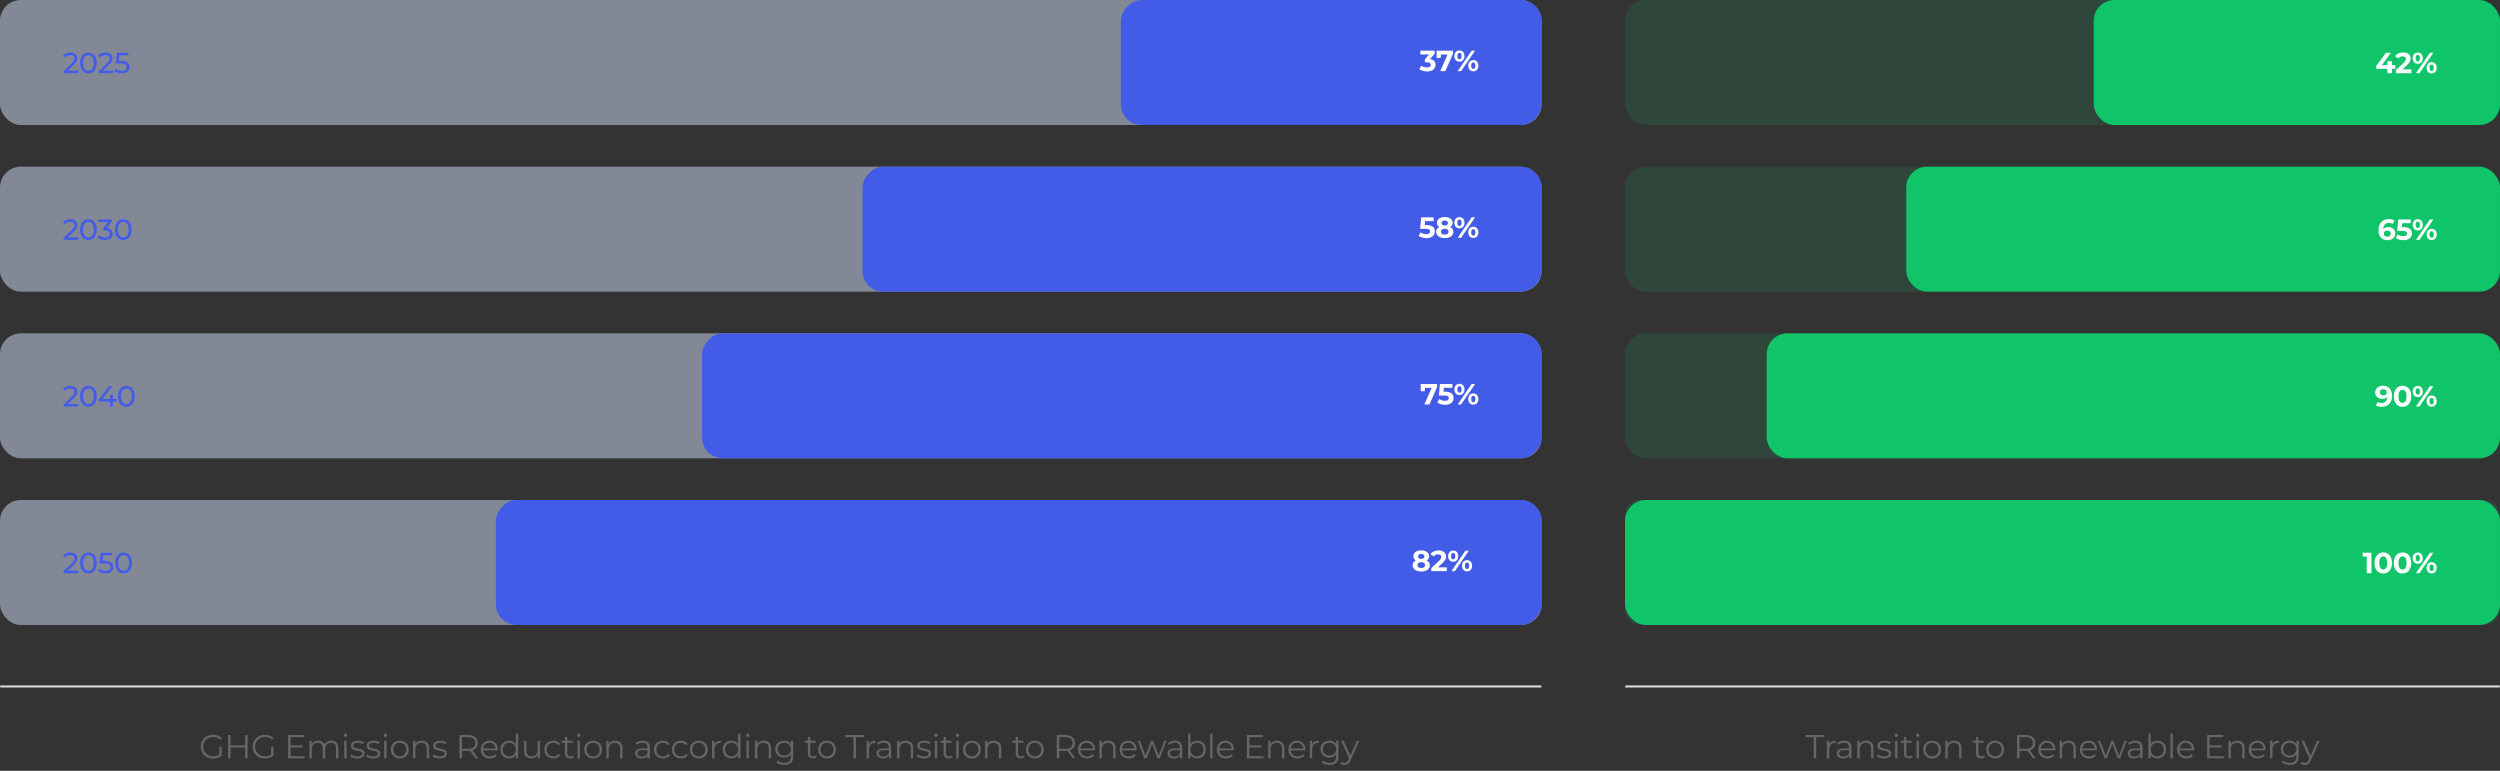 <svg width="1200" height="370" viewBox="0 0 1200 370" fill="none" xmlns="http://www.w3.org/2000/svg">
<rect x="0" y="0" width="1200" height="370" fill="#333333" stroke="none"/>
<mask id="path-1-inside-1_3980_22146" fill="white">
<path d="M0 0H740V330H0V0Z"/>
</mask>
<path d="M740 329H0V331H740V329Z" fill="#DDDDDD" mask="url(#path-1-inside-1_3980_22146)"/>
<mask id="path-3-inside-2_3980_22146" fill="white">
<path d="M780 0H1200V330H780V0Z"/>
</mask>
<path d="M1200 329H780V331H1200V329Z" fill="#DDDDDD" mask="url(#path-3-inside-2_3980_22146)"/>
<rect opacity="0.14" x="779.994" width="419.997" height="60" rx="10" fill="#10C469"/>
<rect x="1004.99" width="195.003" height="60" rx="10" fill="#10C469"/>
<path d="M1149.72 31.222H1148.12V29.388H1145.98V31.222H1143.35L1147.63 25.328H1145.25L1140.63 31.544V33.07H1145.91V35.128H1148.12V33.07H1149.72V31.222ZM1153.22 33.28L1155.48 31.152C1156.85 29.878 1157.12 29.01 1157.12 28.058C1157.12 26.28 1155.66 25.16 1153.48 25.16C1151.71 25.16 1150.34 25.874 1149.58 26.98L1151.24 28.044C1151.71 27.386 1152.43 27.064 1153.27 27.064C1154.3 27.064 1154.83 27.512 1154.83 28.282C1154.83 28.758 1154.68 29.262 1153.81 30.088L1150.03 33.658V35.128H1157.44V33.28H1153.22ZM1160.53 30.62C1161.96 30.62 1162.95 29.584 1162.95 27.918C1162.95 26.252 1161.96 25.216 1160.53 25.216C1159.1 25.216 1158.09 26.266 1158.09 27.918C1158.09 29.57 1159.1 30.62 1160.53 30.62ZM1159.67 35.128H1161.34L1168.03 25.328H1166.37L1159.67 35.128ZM1160.53 29.472C1159.93 29.472 1159.51 28.954 1159.51 27.918C1159.51 26.882 1159.93 26.364 1160.53 26.364C1161.14 26.364 1161.55 26.868 1161.55 27.918C1161.55 28.968 1161.14 29.472 1160.53 29.472ZM1167.18 35.24C1168.61 35.24 1169.61 34.19 1169.61 32.538C1169.61 30.886 1168.61 29.836 1167.18 29.836C1165.76 29.836 1164.76 30.886 1164.76 32.538C1164.76 34.19 1165.76 35.24 1167.18 35.24ZM1167.18 34.092C1166.58 34.092 1166.16 33.588 1166.16 32.538C1166.16 31.488 1166.58 30.984 1167.18 30.984C1167.79 30.984 1168.2 31.502 1168.2 32.538C1168.2 33.574 1167.79 34.092 1167.18 34.092Z" fill="white"/>
<rect opacity="0.5" width="740" height="60" rx="10" fill="#D4DFFA"/>
<rect width="202" height="60" rx="10" transform="matrix(-1 0 0 1 740 0)" fill="#435CE7"/>
<path d="M686.417 28.321L688.629 25.801V24.331L681.769 24.331V26.151L685.941 26.151L683.925 28.433V29.931L684.961 29.931C686.249 29.931 686.795 30.393 686.795 31.135C686.795 31.933 686.095 32.395 684.961 32.395C683.939 32.395 682.903 32.073 682.161 31.513L681.279 33.249C682.231 33.921 683.645 34.299 685.017 34.299C687.803 34.299 689.077 32.787 689.077 31.135C689.077 29.693 688.181 28.601 686.417 28.321ZM689.569 24.331V27.775H691.585V26.179H694.833L691.319 34.131H693.783L697.423 25.801V24.331H689.569ZM700.533 29.623C701.961 29.623 702.955 28.587 702.955 26.921C702.955 25.255 701.961 24.219 700.533 24.219C699.105 24.219 698.097 25.269 698.097 26.921C698.097 28.573 699.105 29.623 700.533 29.623ZM699.679 34.131H701.345L708.037 24.331H706.371L699.679 34.131ZM700.533 28.475C699.931 28.475 699.511 27.957 699.511 26.921C699.511 25.885 699.931 25.367 700.533 25.367C701.149 25.367 701.555 25.871 701.555 26.921C701.555 27.971 701.149 28.475 700.533 28.475ZM707.183 34.243C708.611 34.243 709.619 33.193 709.619 31.541C709.619 29.889 708.611 28.839 707.183 28.839C705.769 28.839 704.761 29.889 704.761 31.541C704.761 33.193 705.769 34.243 707.183 34.243ZM707.183 33.095C706.581 33.095 706.161 32.591 706.161 31.541C706.161 30.491 706.581 29.987 707.183 29.987C707.799 29.987 708.205 30.505 708.205 31.541C708.205 32.577 707.799 33.095 707.183 33.095Z" fill="white"/>
<path d="M30.518 35.128V34.176L34.508 30.326C34.863 29.99 35.124 29.696 35.292 29.444C35.469 29.183 35.586 28.945 35.642 28.73C35.707 28.506 35.74 28.291 35.74 28.086C35.74 27.582 35.563 27.185 35.208 26.896C34.853 26.607 34.335 26.462 33.654 26.462C33.131 26.462 32.66 26.551 32.24 26.728C31.82 26.896 31.456 27.162 31.148 27.526L30.196 26.7C30.569 26.224 31.069 25.86 31.694 25.608C32.329 25.347 33.024 25.216 33.78 25.216C34.461 25.216 35.054 25.328 35.558 25.552C36.062 25.767 36.449 26.079 36.72 26.49C37 26.901 37.14 27.386 37.14 27.946C37.14 28.263 37.098 28.576 37.014 28.884C36.93 29.192 36.771 29.519 36.538 29.864C36.305 30.209 35.969 30.597 35.53 31.026L31.974 34.456L31.638 33.91H37.56V35.128H30.518ZM42.451 35.24C41.686 35.24 41 35.044 40.393 34.652C39.796 34.26 39.32 33.691 38.965 32.944C38.62 32.197 38.447 31.292 38.447 30.228C38.447 29.164 38.62 28.259 38.965 27.512C39.32 26.765 39.796 26.196 40.393 25.804C41 25.412 41.686 25.216 42.451 25.216C43.207 25.216 43.889 25.412 44.495 25.804C45.102 26.196 45.578 26.765 45.923 27.512C46.269 28.259 46.441 29.164 46.441 30.228C46.441 31.292 46.269 32.197 45.923 32.944C45.578 33.691 45.102 34.26 44.495 34.652C43.889 35.044 43.207 35.24 42.451 35.24ZM42.451 33.994C42.965 33.994 43.413 33.854 43.795 33.574C44.187 33.294 44.491 32.874 44.705 32.314C44.929 31.754 45.041 31.059 45.041 30.228C45.041 29.397 44.929 28.702 44.705 28.142C44.491 27.582 44.187 27.162 43.795 26.882C43.413 26.602 42.965 26.462 42.451 26.462C41.938 26.462 41.485 26.602 41.093 26.882C40.701 27.162 40.393 27.582 40.169 28.142C39.955 28.702 39.847 29.397 39.847 30.228C39.847 31.059 39.955 31.754 40.169 32.314C40.393 32.874 40.701 33.294 41.093 33.574C41.485 33.854 41.938 33.994 42.451 33.994ZM47.381 35.128V34.176L51.371 30.326C51.726 29.99 51.987 29.696 52.155 29.444C52.333 29.183 52.449 28.945 52.505 28.73C52.571 28.506 52.603 28.291 52.603 28.086C52.603 27.582 52.426 27.185 52.071 26.896C51.717 26.607 51.199 26.462 50.517 26.462C49.995 26.462 49.523 26.551 49.103 26.728C48.683 26.896 48.319 27.162 48.011 27.526L47.059 26.7C47.433 26.224 47.932 25.86 48.557 25.608C49.192 25.347 49.887 25.216 50.643 25.216C51.325 25.216 51.917 25.328 52.421 25.552C52.925 25.767 53.313 26.079 53.583 26.49C53.863 26.901 54.003 27.386 54.003 27.946C54.003 28.263 53.961 28.576 53.877 28.884C53.793 29.192 53.635 29.519 53.401 29.864C53.168 30.209 52.832 30.597 52.393 31.026L48.837 34.456L48.501 33.91H54.423V35.128H47.381ZM58.488 35.24C57.798 35.24 57.126 35.133 56.472 34.918C55.828 34.703 55.301 34.414 54.89 34.05L55.534 32.944C55.861 33.252 56.286 33.504 56.808 33.7C57.331 33.896 57.886 33.994 58.474 33.994C59.221 33.994 59.795 33.835 60.196 33.518C60.598 33.201 60.798 32.776 60.798 32.244C60.798 31.88 60.71 31.563 60.532 31.292C60.355 31.021 60.047 30.816 59.608 30.676C59.179 30.527 58.586 30.452 57.83 30.452H55.604L56.122 25.328H61.652V26.546H56.64L57.368 25.86L56.962 29.906L56.234 29.234H58.124C59.104 29.234 59.893 29.36 60.49 29.612C61.088 29.864 61.522 30.214 61.792 30.662C62.063 31.101 62.198 31.609 62.198 32.188C62.198 32.748 62.063 33.261 61.792 33.728C61.522 34.185 61.111 34.554 60.56 34.834C60.019 35.105 59.328 35.24 58.488 35.24Z" fill="#435CE7"/>
<rect opacity="0.14" x="780" y="80" width="420" height="60" rx="10" fill="#10C469"/>
<rect x="915" y="80" width="285" height="60" rx="10" fill="#10C469"/>
<path d="M1146.38 108.982C1145.36 108.982 1144.54 109.276 1143.96 109.85C1144.03 107.974 1145.08 107.008 1146.72 107.008C1147.38 107.008 1148.01 107.134 1148.55 107.498L1149.39 105.832C1148.71 105.398 1147.7 105.16 1146.66 105.16C1143.71 105.16 1141.67 107.05 1141.67 110.438C1141.67 113.602 1143.35 115.296 1146.05 115.296C1148.12 115.296 1149.76 114.036 1149.76 112.034C1149.76 110.186 1148.27 108.982 1146.38 108.982ZM1145.92 113.602C1144.83 113.602 1144.2 112.986 1144.2 112.146C1144.2 111.292 1144.9 110.676 1145.89 110.676C1146.9 110.676 1147.56 111.25 1147.56 112.146C1147.56 113.042 1146.89 113.602 1145.92 113.602ZM1153.69 109.01H1152.89L1153.05 107.148H1157.13V105.328H1151.16L1150.65 110.844H1153.16C1154.94 110.844 1155.44 111.348 1155.44 112.118C1155.44 112.916 1154.74 113.392 1153.61 113.392C1152.58 113.392 1151.56 113.07 1150.82 112.51L1149.92 114.246C1150.88 114.918 1152.3 115.296 1153.66 115.296C1156.46 115.296 1157.74 113.784 1157.74 112.048C1157.74 110.312 1156.59 109.01 1153.69 109.01ZM1160.54 110.62C1161.96 110.62 1162.96 109.584 1162.96 107.918C1162.96 106.252 1161.96 105.216 1160.54 105.216C1159.11 105.216 1158.1 106.266 1158.1 107.918C1158.1 109.57 1159.11 110.62 1160.54 110.62ZM1159.68 115.128H1161.35L1168.04 105.328H1166.37L1159.68 115.128ZM1160.54 109.472C1159.93 109.472 1159.51 108.954 1159.51 107.918C1159.51 106.882 1159.93 106.364 1160.54 106.364C1161.15 106.364 1161.56 106.868 1161.56 107.918C1161.56 108.968 1161.15 109.472 1160.54 109.472ZM1167.19 115.24C1168.61 115.24 1169.62 114.19 1169.62 112.538C1169.62 110.886 1168.61 109.836 1167.19 109.836C1165.77 109.836 1164.76 110.886 1164.76 112.538C1164.76 114.19 1165.77 115.24 1167.19 115.24ZM1167.19 114.092C1166.58 114.092 1166.16 113.588 1166.16 112.538C1166.16 111.488 1166.58 110.984 1167.19 110.984C1167.8 110.984 1168.21 111.502 1168.21 112.538C1168.21 113.574 1167.8 114.092 1167.19 114.092Z" fill="white"/>
<rect opacity="0.5" y="80" width="740" height="60" rx="10" fill="#D4DFFA"/>
<rect width="326" height="60" rx="10" transform="matrix(-1 0 0 1 740 80)" fill="#435CE7"/>
<path d="M684.697 108.013H683.899L684.053 106.151H688.141V104.331H682.163L681.659 109.847H684.165C685.943 109.847 686.447 110.351 686.447 111.121C686.447 111.919 685.747 112.395 684.613 112.395C683.591 112.395 682.569 112.073 681.827 111.513L680.931 113.249C681.883 113.921 683.311 114.299 684.669 114.299C687.469 114.299 688.743 112.787 688.743 111.051C688.743 109.315 687.595 108.013 684.697 108.013ZM696.119 108.979C696.847 108.531 697.267 107.845 697.267 106.963C697.267 105.241 695.727 104.163 693.473 104.163C691.247 104.163 689.707 105.241 689.707 106.963C689.707 107.845 690.113 108.531 690.841 108.979C689.903 109.455 689.357 110.239 689.357 111.289C689.357 113.137 690.995 114.299 693.473 114.299C695.965 114.299 697.617 113.137 697.617 111.289C697.617 110.239 697.071 109.455 696.119 108.979ZM693.473 105.829C694.397 105.829 695.013 106.291 695.013 107.061C695.013 107.803 694.411 108.265 693.473 108.265C692.549 108.265 691.961 107.803 691.961 107.061C691.961 106.291 692.563 105.829 693.473 105.829ZM693.473 112.633C692.353 112.633 691.653 112.087 691.653 111.219C691.653 110.351 692.353 109.819 693.473 109.819C694.607 109.819 695.321 110.351 695.321 111.219C695.321 112.087 694.607 112.633 693.473 112.633ZM700.537 109.623C701.965 109.623 702.959 108.587 702.959 106.921C702.959 105.255 701.965 104.219 700.537 104.219C699.109 104.219 698.101 105.269 698.101 106.921C698.101 108.573 699.109 109.623 700.537 109.623ZM699.683 114.131H701.349L708.041 104.331H706.375L699.683 114.131ZM700.537 108.475C699.935 108.475 699.515 107.957 699.515 106.921C699.515 105.885 699.935 105.367 700.537 105.367C701.153 105.367 701.559 105.871 701.559 106.921C701.559 107.971 701.153 108.475 700.537 108.475ZM707.187 114.243C708.615 114.243 709.623 113.193 709.623 111.541C709.623 109.889 708.615 108.839 707.187 108.839C705.773 108.839 704.765 109.889 704.765 111.541C704.765 113.193 705.773 114.243 707.187 114.243ZM707.187 113.095C706.585 113.095 706.165 112.591 706.165 111.541C706.165 110.491 706.585 109.987 707.187 109.987C707.803 109.987 708.209 110.505 708.209 111.541C708.209 112.577 707.803 113.095 707.187 113.095Z" fill="white"/>
<path d="M30.518 115.128V114.176L34.508 110.326C34.863 109.99 35.124 109.696 35.292 109.444C35.469 109.183 35.586 108.945 35.642 108.73C35.707 108.506 35.74 108.291 35.74 108.086C35.74 107.582 35.563 107.185 35.208 106.896C34.853 106.607 34.335 106.462 33.654 106.462C33.131 106.462 32.66 106.551 32.24 106.728C31.82 106.896 31.456 107.162 31.148 107.526L30.196 106.7C30.569 106.224 31.069 105.86 31.694 105.608C32.329 105.347 33.024 105.216 33.78 105.216C34.461 105.216 35.054 105.328 35.558 105.552C36.062 105.767 36.449 106.079 36.72 106.49C37 106.901 37.14 107.386 37.14 107.946C37.14 108.263 37.098 108.576 37.014 108.884C36.93 109.192 36.771 109.519 36.538 109.864C36.305 110.209 35.969 110.597 35.53 111.026L31.974 114.456L31.638 113.91H37.56V115.128H30.518ZM42.451 115.24C41.686 115.24 41 115.044 40.393 114.652C39.796 114.26 39.32 113.691 38.965 112.944C38.62 112.197 38.447 111.292 38.447 110.228C38.447 109.164 38.62 108.259 38.965 107.512C39.32 106.765 39.796 106.196 40.393 105.804C41 105.412 41.686 105.216 42.451 105.216C43.207 105.216 43.889 105.412 44.495 105.804C45.102 106.196 45.578 106.765 45.923 107.512C46.269 108.259 46.441 109.164 46.441 110.228C46.441 111.292 46.269 112.197 45.923 112.944C45.578 113.691 45.102 114.26 44.495 114.652C43.889 115.044 43.207 115.24 42.451 115.24ZM42.451 113.994C42.965 113.994 43.413 113.854 43.795 113.574C44.187 113.294 44.491 112.874 44.705 112.314C44.929 111.754 45.041 111.059 45.041 110.228C45.041 109.397 44.929 108.702 44.705 108.142C44.491 107.582 44.187 107.162 43.795 106.882C43.413 106.602 42.965 106.462 42.451 106.462C41.938 106.462 41.485 106.602 41.093 106.882C40.701 107.162 40.393 107.582 40.169 108.142C39.955 108.702 39.847 109.397 39.847 110.228C39.847 111.059 39.955 111.754 40.169 112.314C40.393 112.874 40.701 113.294 41.093 113.574C41.485 113.854 41.938 113.994 42.451 113.994ZM50.395 115.24C49.704 115.24 49.032 115.133 48.379 114.918C47.735 114.703 47.207 114.414 46.797 114.05L47.441 112.944C47.767 113.252 48.192 113.504 48.715 113.7C49.237 113.896 49.797 113.994 50.395 113.994C51.123 113.994 51.687 113.84 52.089 113.532C52.499 113.215 52.705 112.79 52.705 112.258C52.705 111.745 52.509 111.334 52.117 111.026C51.734 110.709 51.123 110.55 50.283 110.55H49.499V109.57L52.411 105.986L52.607 106.546H47.245V105.328H53.713V106.28L50.815 109.85L50.087 109.416H50.549C51.734 109.416 52.621 109.682 53.209 110.214C53.806 110.746 54.105 111.423 54.105 112.244C54.105 112.795 53.969 113.299 53.699 113.756C53.428 114.213 53.017 114.577 52.467 114.848C51.925 115.109 51.235 115.24 50.395 115.24ZM59.164 115.24C58.399 115.24 57.713 115.044 57.106 114.652C56.509 114.26 56.033 113.691 55.678 112.944C55.333 112.197 55.16 111.292 55.16 110.228C55.16 109.164 55.333 108.259 55.678 107.512C56.033 106.765 56.509 106.196 57.106 105.804C57.713 105.412 58.399 105.216 59.164 105.216C59.92 105.216 60.602 105.412 61.208 105.804C61.815 106.196 62.291 106.765 62.636 107.512C62.982 108.259 63.154 109.164 63.154 110.228C63.154 111.292 62.982 112.197 62.636 112.944C62.291 113.691 61.815 114.26 61.208 114.652C60.602 115.044 59.92 115.24 59.164 115.24ZM59.164 113.994C59.678 113.994 60.126 113.854 60.508 113.574C60.9 113.294 61.204 112.874 61.418 112.314C61.642 111.754 61.754 111.059 61.754 110.228C61.754 109.397 61.642 108.702 61.418 108.142C61.204 107.582 60.9 107.162 60.508 106.882C60.126 106.602 59.678 106.462 59.164 106.462C58.651 106.462 58.198 106.602 57.806 106.882C57.414 107.162 57.106 107.582 56.882 108.142C56.668 108.702 56.56 109.397 56.56 110.228C56.56 111.059 56.668 111.754 56.882 112.314C57.106 112.874 57.414 113.294 57.806 113.574C58.198 113.854 58.651 113.994 59.164 113.994Z" fill="#435CE7"/>
<rect opacity="0.14" x="780" y="160" width="420" height="60" rx="10" fill="#10C469"/>
<rect x="848" y="160" width="352" height="60" rx="10" fill="#10C469"/>
<path d="M1143.8 185.16C1141.72 185.16 1140.09 186.42 1140.09 188.422C1140.09 190.27 1141.57 191.474 1143.46 191.474C1144.48 191.474 1145.32 191.166 1145.9 190.592C1145.83 192.482 1144.76 193.448 1143.14 193.448C1142.47 193.448 1141.84 193.322 1141.3 192.958L1140.46 194.624C1141.15 195.058 1142.14 195.296 1143.18 195.296C1146.15 195.296 1148.18 193.406 1148.18 190.018C1148.18 186.854 1146.51 185.16 1143.8 185.16ZM1143.96 189.78C1142.96 189.78 1142.3 189.206 1142.3 188.31C1142.3 187.414 1142.97 186.854 1143.94 186.854C1145.01 186.854 1145.64 187.47 1145.64 188.31C1145.64 189.164 1144.96 189.78 1143.96 189.78ZM1153.22 195.296C1155.64 195.296 1157.42 193.462 1157.42 190.228C1157.42 186.994 1155.64 185.16 1153.22 185.16C1150.81 185.16 1149.02 186.994 1149.02 190.228C1149.02 193.462 1150.81 195.296 1153.22 195.296ZM1153.22 193.378C1152.1 193.378 1151.31 192.454 1151.31 190.228C1151.31 188.002 1152.1 187.078 1153.22 187.078C1154.35 187.078 1155.13 188.002 1155.13 190.228C1155.13 192.454 1154.35 193.378 1153.22 193.378ZM1160.54 190.62C1161.96 190.62 1162.96 189.584 1162.96 187.918C1162.96 186.252 1161.96 185.216 1160.54 185.216C1159.11 185.216 1158.1 186.266 1158.1 187.918C1158.1 189.57 1159.11 190.62 1160.54 190.62ZM1159.68 195.128H1161.35L1168.04 185.328H1166.37L1159.68 195.128ZM1160.54 189.472C1159.93 189.472 1159.51 188.954 1159.51 187.918C1159.51 186.882 1159.93 186.364 1160.54 186.364C1161.15 186.364 1161.56 186.868 1161.56 187.918C1161.56 188.968 1161.15 189.472 1160.54 189.472ZM1167.19 195.24C1168.61 195.24 1169.62 194.19 1169.62 192.538C1169.62 190.886 1168.61 189.836 1167.19 189.836C1165.77 189.836 1164.76 190.886 1164.76 192.538C1164.76 194.19 1165.77 195.24 1167.19 195.24ZM1167.19 194.092C1166.58 194.092 1166.16 193.588 1166.16 192.538C1166.16 191.488 1166.58 190.984 1167.19 190.984C1167.8 190.984 1168.21 191.502 1168.21 192.538C1168.21 193.574 1167.8 194.092 1167.19 194.092Z" fill="white"/>
<rect opacity="0.5" y="160" width="740" height="60" rx="10" fill="#D4DFFA"/>
<rect width="403" height="60" rx="10" transform="matrix(-1 0 0 1 740 160)" fill="#435CE7"/>
<path d="M681.948 184.331V187.775H683.964V186.179H687.212L683.698 194.131H686.162L689.802 185.801V184.331H681.948ZM693.689 188.013H692.891L693.045 186.151H697.133V184.331H691.155L690.651 189.847H693.157C694.935 189.847 695.439 190.351 695.439 191.121C695.439 191.919 694.739 192.395 693.605 192.395C692.583 192.395 691.561 192.073 690.819 191.513L689.923 193.249C690.875 193.921 692.303 194.299 693.661 194.299C696.461 194.299 697.735 192.787 697.735 191.051C697.735 189.315 696.587 188.013 693.689 188.013ZM700.537 189.623C701.965 189.623 702.959 188.587 702.959 186.921C702.959 185.255 701.965 184.219 700.537 184.219C699.109 184.219 698.101 185.269 698.101 186.921C698.101 188.573 699.109 189.623 700.537 189.623ZM699.683 194.131H701.349L708.041 184.331H706.375L699.683 194.131ZM700.537 188.475C699.935 188.475 699.515 187.957 699.515 186.921C699.515 185.885 699.935 185.367 700.537 185.367C701.153 185.367 701.559 185.871 701.559 186.921C701.559 187.971 701.153 188.475 700.537 188.475ZM707.187 194.243C708.615 194.243 709.623 193.193 709.623 191.541C709.623 189.889 708.615 188.839 707.187 188.839C705.773 188.839 704.765 189.889 704.765 191.541C704.765 193.193 705.773 194.243 707.187 194.243ZM707.187 193.095C706.585 193.095 706.165 192.591 706.165 191.541C706.165 190.491 706.585 189.987 707.187 189.987C707.803 189.987 708.209 190.505 708.209 191.541C708.209 192.577 707.803 193.095 707.187 193.095Z" fill="white"/>
<path d="M30.518 195.128V194.176L34.508 190.326C34.863 189.99 35.124 189.696 35.292 189.444C35.469 189.183 35.586 188.945 35.642 188.73C35.707 188.506 35.74 188.291 35.74 188.086C35.74 187.582 35.563 187.185 35.208 186.896C34.853 186.607 34.335 186.462 33.654 186.462C33.131 186.462 32.66 186.551 32.24 186.728C31.82 186.896 31.456 187.162 31.148 187.526L30.196 186.7C30.569 186.224 31.069 185.86 31.694 185.608C32.329 185.347 33.024 185.216 33.78 185.216C34.461 185.216 35.054 185.328 35.558 185.552C36.062 185.767 36.449 186.079 36.72 186.49C37 186.901 37.14 187.386 37.14 187.946C37.14 188.263 37.098 188.576 37.014 188.884C36.93 189.192 36.771 189.519 36.538 189.864C36.305 190.209 35.969 190.597 35.53 191.026L31.974 194.456L31.638 193.91H37.56V195.128H30.518ZM42.451 195.24C41.686 195.24 41 195.044 40.393 194.652C39.796 194.26 39.32 193.691 38.965 192.944C38.62 192.197 38.447 191.292 38.447 190.228C38.447 189.164 38.62 188.259 38.965 187.512C39.32 186.765 39.796 186.196 40.393 185.804C41 185.412 41.686 185.216 42.451 185.216C43.207 185.216 43.889 185.412 44.495 185.804C45.102 186.196 45.578 186.765 45.923 187.512C46.269 188.259 46.441 189.164 46.441 190.228C46.441 191.292 46.269 192.197 45.923 192.944C45.578 193.691 45.102 194.26 44.495 194.652C43.889 195.044 43.207 195.24 42.451 195.24ZM42.451 193.994C42.965 193.994 43.413 193.854 43.795 193.574C44.187 193.294 44.491 192.874 44.705 192.314C44.929 191.754 45.041 191.059 45.041 190.228C45.041 189.397 44.929 188.702 44.705 188.142C44.491 187.582 44.187 187.162 43.795 186.882C43.413 186.602 42.965 186.462 42.451 186.462C41.938 186.462 41.485 186.602 41.093 186.882C40.701 187.162 40.393 187.582 40.169 188.142C39.955 188.702 39.847 189.397 39.847 190.228C39.847 191.059 39.955 191.754 40.169 192.314C40.393 192.874 40.701 193.294 41.093 193.574C41.485 193.854 41.938 193.994 42.451 193.994ZM47.395 192.72V191.74L52.407 185.328H53.919L48.949 191.74L48.235 191.516H56.061V192.72H47.395ZM52.841 195.128V192.72L52.883 191.516V189.388H54.199V195.128H52.841ZM60.654 195.24C59.889 195.24 59.203 195.044 58.596 194.652C57.999 194.26 57.523 193.691 57.169 192.944C56.823 192.197 56.651 191.292 56.651 190.228C56.651 189.164 56.823 188.259 57.169 187.512C57.523 186.765 57.999 186.196 58.596 185.804C59.203 185.412 59.889 185.216 60.654 185.216C61.41 185.216 62.092 185.412 62.699 185.804C63.305 186.196 63.781 186.765 64.126 187.512C64.472 188.259 64.644 189.164 64.644 190.228C64.644 191.292 64.472 192.197 64.126 192.944C63.781 193.691 63.305 194.26 62.699 194.652C62.092 195.044 61.41 195.24 60.654 195.24ZM60.654 193.994C61.168 193.994 61.616 193.854 61.998 193.574C62.391 193.294 62.694 192.874 62.908 192.314C63.133 191.754 63.245 191.059 63.245 190.228C63.245 189.397 63.133 188.702 62.908 188.142C62.694 187.582 62.391 187.162 61.998 186.882C61.616 186.602 61.168 186.462 60.654 186.462C60.141 186.462 59.688 186.602 59.297 186.882C58.904 187.162 58.596 187.582 58.373 188.142C58.158 188.702 58.05 189.397 58.05 190.228C58.05 191.059 58.158 191.754 58.373 192.314C58.596 192.874 58.904 193.294 59.297 193.574C59.688 193.854 60.141 193.994 60.654 193.994Z" fill="#435CE7"/>
<rect opacity="0.14" x="779.994" y="240" width="420.006" height="59.793" rx="7" fill="#10C469"/>
<rect x="780" y="240" width="419.997" height="60" rx="10" fill="#10C469"/>
<path d="M1134.08 265.328V267.148H1136.04V275.128H1138.3V265.328H1134.08ZM1143.96 275.296C1146.38 275.296 1148.16 273.462 1148.16 270.228C1148.16 266.994 1146.38 265.16 1143.96 265.16C1141.55 265.16 1139.76 266.994 1139.76 270.228C1139.76 273.462 1141.55 275.296 1143.96 275.296ZM1143.96 273.378C1142.84 273.378 1142.05 272.454 1142.05 270.228C1142.05 268.002 1142.84 267.078 1143.96 267.078C1145.09 267.078 1145.87 268.002 1145.87 270.228C1145.87 272.454 1145.09 273.378 1143.96 273.378ZM1153.21 275.296C1155.63 275.296 1157.41 273.462 1157.41 270.228C1157.41 266.994 1155.63 265.16 1153.21 265.16C1150.8 265.16 1149.01 266.994 1149.01 270.228C1149.01 273.462 1150.8 275.296 1153.21 275.296ZM1153.21 273.378C1152.09 273.378 1151.3 272.454 1151.3 270.228C1151.3 268.002 1152.09 267.078 1153.21 267.078C1154.34 267.078 1155.13 268.002 1155.13 270.228C1155.13 272.454 1154.34 273.378 1153.21 273.378ZM1160.53 270.62C1161.96 270.62 1162.95 269.584 1162.95 267.918C1162.95 266.252 1161.96 265.216 1160.53 265.216C1159.1 265.216 1158.09 266.266 1158.09 267.918C1158.09 269.57 1159.1 270.62 1160.53 270.62ZM1159.67 275.128H1161.34L1168.03 265.328H1166.37L1159.67 275.128ZM1160.53 269.472C1159.93 269.472 1159.51 268.954 1159.51 267.918C1159.51 266.882 1159.93 266.364 1160.53 266.364C1161.14 266.364 1161.55 266.868 1161.55 267.918C1161.55 268.968 1161.14 269.472 1160.53 269.472ZM1167.18 275.24C1168.61 275.24 1169.61 274.19 1169.61 272.538C1169.61 270.886 1168.61 269.836 1167.18 269.836C1165.76 269.836 1164.76 270.886 1164.76 272.538C1164.76 274.19 1165.76 275.24 1167.18 275.24ZM1167.18 274.092C1166.58 274.092 1166.16 273.588 1166.16 272.538C1166.16 271.488 1166.58 270.984 1167.18 270.984C1167.79 270.984 1168.2 271.502 1168.2 272.538C1168.2 273.574 1167.79 274.092 1167.18 274.092Z" fill="white"/>
<rect opacity="0.5" y="240" width="740" height="60" rx="10" fill="#D4DFFA"/>
<rect width="502" height="60" rx="10" transform="matrix(-1 0 0 1 740 240)" fill="#435CE7"/>
<path d="M684.834 269.006C685.562 268.558 685.982 267.872 685.982 266.99C685.982 265.268 684.442 264.19 682.188 264.19C679.962 264.19 678.422 265.268 678.422 266.99C678.422 267.872 678.828 268.558 679.556 269.006C678.618 269.482 678.072 270.266 678.072 271.316C678.072 273.164 679.71 274.326 682.188 274.326C684.68 274.326 686.332 273.164 686.332 271.316C686.332 270.266 685.786 269.482 684.834 269.006ZM682.188 265.856C683.112 265.856 683.728 266.318 683.728 267.088C683.728 267.83 683.126 268.292 682.188 268.292C681.264 268.292 680.676 267.83 680.676 267.088C680.676 266.318 681.278 265.856 682.188 265.856ZM682.188 272.66C681.068 272.66 680.368 272.114 680.368 271.246C680.368 270.378 681.068 269.846 682.188 269.846C683.322 269.846 684.036 270.378 684.036 271.246C684.036 272.114 683.322 272.66 682.188 272.66ZM690.228 272.31L692.482 270.182C693.854 268.908 694.12 268.04 694.12 267.088C694.12 265.31 692.664 264.19 690.48 264.19C688.716 264.19 687.344 264.904 686.588 266.01L688.24 267.074C688.716 266.416 689.43 266.094 690.27 266.094C691.306 266.094 691.838 266.542 691.838 267.312C691.838 267.788 691.684 268.292 690.816 269.118L687.036 272.688V274.158H694.442V272.31H690.228ZM697.533 269.65C698.961 269.65 699.955 268.614 699.955 266.948C699.955 265.282 698.961 264.246 697.533 264.246C696.105 264.246 695.097 265.296 695.097 266.948C695.097 268.6 696.105 269.65 697.533 269.65ZM696.679 274.158H698.345L705.037 264.358H703.371L696.679 274.158ZM697.533 268.502C696.931 268.502 696.511 267.984 696.511 266.948C696.511 265.912 696.931 265.394 697.533 265.394C698.149 265.394 698.555 265.898 698.555 266.948C698.555 267.998 698.149 268.502 697.533 268.502ZM704.183 274.27C705.611 274.27 706.619 273.22 706.619 271.568C706.619 269.916 705.611 268.866 704.183 268.866C702.769 268.866 701.761 269.916 701.761 271.568C701.761 273.22 702.769 274.27 704.183 274.27ZM704.183 273.122C703.581 273.122 703.161 272.618 703.161 271.568C703.161 270.518 703.581 270.014 704.183 270.014C704.799 270.014 705.205 270.532 705.205 271.568C705.205 272.604 704.799 273.122 704.183 273.122Z" fill="white"/>
<path d="M30.518 275.128V274.176L34.508 270.326C34.863 269.99 35.124 269.696 35.292 269.444C35.469 269.183 35.586 268.945 35.642 268.73C35.707 268.506 35.74 268.291 35.74 268.086C35.74 267.582 35.563 267.185 35.208 266.896C34.853 266.607 34.335 266.462 33.654 266.462C33.131 266.462 32.66 266.551 32.24 266.728C31.82 266.896 31.456 267.162 31.148 267.526L30.196 266.7C30.569 266.224 31.069 265.86 31.694 265.608C32.329 265.347 33.024 265.216 33.78 265.216C34.461 265.216 35.054 265.328 35.558 265.552C36.062 265.767 36.449 266.079 36.72 266.49C37 266.901 37.14 267.386 37.14 267.946C37.14 268.263 37.098 268.576 37.014 268.884C36.93 269.192 36.771 269.519 36.538 269.864C36.305 270.209 35.969 270.597 35.53 271.026L31.974 274.456L31.638 273.91H37.56V275.128H30.518ZM42.451 275.24C41.686 275.24 41 275.044 40.393 274.652C39.796 274.26 39.32 273.691 38.965 272.944C38.62 272.197 38.447 271.292 38.447 270.228C38.447 269.164 38.62 268.259 38.965 267.512C39.32 266.765 39.796 266.196 40.393 265.804C41 265.412 41.686 265.216 42.451 265.216C43.207 265.216 43.889 265.412 44.495 265.804C45.102 266.196 45.578 266.765 45.923 267.512C46.269 268.259 46.441 269.164 46.441 270.228C46.441 271.292 46.269 272.197 45.923 272.944C45.578 273.691 45.102 274.26 44.495 274.652C43.889 275.044 43.207 275.24 42.451 275.24ZM42.451 273.994C42.965 273.994 43.413 273.854 43.795 273.574C44.187 273.294 44.491 272.874 44.705 272.314C44.929 271.754 45.041 271.059 45.041 270.228C45.041 269.397 44.929 268.702 44.705 268.142C44.491 267.582 44.187 267.162 43.795 266.882C43.413 266.602 42.965 266.462 42.451 266.462C41.938 266.462 41.485 266.602 41.093 266.882C40.701 267.162 40.393 267.582 40.169 268.142C39.955 268.702 39.847 269.397 39.847 270.228C39.847 271.059 39.955 271.754 40.169 272.314C40.393 272.874 40.701 273.294 41.093 273.574C41.485 273.854 41.938 273.994 42.451 273.994ZM50.699 275.24C50.009 275.24 49.337 275.133 48.683 274.918C48.039 274.703 47.512 274.414 47.101 274.05L47.745 272.944C48.072 273.252 48.497 273.504 49.019 273.7C49.542 273.896 50.097 273.994 50.685 273.994C51.432 273.994 52.006 273.835 52.407 273.518C52.809 273.201 53.009 272.776 53.009 272.244C53.009 271.88 52.921 271.563 52.743 271.292C52.566 271.021 52.258 270.816 51.819 270.676C51.39 270.527 50.797 270.452 50.041 270.452H47.815L48.333 265.328H53.863V266.546H48.851L49.579 265.86L49.173 269.906L48.445 269.234H50.335C51.315 269.234 52.104 269.36 52.701 269.612C53.299 269.864 53.733 270.214 54.003 270.662C54.274 271.101 54.409 271.609 54.409 272.188C54.409 272.748 54.274 273.261 54.003 273.728C53.733 274.185 53.322 274.554 52.771 274.834C52.23 275.105 51.539 275.24 50.699 275.24ZM59.328 275.24C58.563 275.24 57.877 275.044 57.27 274.652C56.673 274.26 56.197 273.691 55.842 272.944C55.497 272.197 55.324 271.292 55.324 270.228C55.324 269.164 55.497 268.259 55.842 267.512C56.197 266.765 56.673 266.196 57.27 265.804C57.877 265.412 58.563 265.216 59.328 265.216C60.084 265.216 60.766 265.412 61.372 265.804C61.979 266.196 62.455 266.765 62.8 267.512C63.146 268.259 63.318 269.164 63.318 270.228C63.318 271.292 63.146 272.197 62.8 272.944C62.455 273.691 61.979 274.26 61.372 274.652C60.766 275.044 60.084 275.24 59.328 275.24ZM59.328 273.994C59.842 273.994 60.29 273.854 60.672 273.574C61.064 273.294 61.368 272.874 61.582 272.314C61.806 271.754 61.918 271.059 61.918 270.228C61.918 269.397 61.806 268.702 61.582 268.142C61.368 267.582 61.064 267.162 60.672 266.882C60.29 266.602 59.842 266.462 59.328 266.462C58.815 266.462 58.362 266.602 57.97 266.882C57.578 267.162 57.27 267.582 57.046 268.142C56.832 268.702 56.724 269.397 56.724 270.228C56.724 271.059 56.832 271.754 57.046 272.314C57.27 272.874 57.578 273.294 57.97 273.574C58.362 273.854 58.815 273.994 59.328 273.994Z" fill="#435CE7"/>
<path d="M102.275 364.096C101.422 364.096 100.632 363.957 99.907 363.68C99.192 363.392 98.568 362.992 98.035 362.48C97.512 361.968 97.102 361.365 96.803 360.672C96.515 359.979 96.371 359.221 96.371 358.4C96.371 357.579 96.515 356.821 96.803 356.128C97.102 355.435 97.518 354.832 98.051 354.32C98.584 353.808 99.208 353.413 99.923 353.136C100.648 352.848 101.438 352.704 102.291 352.704C103.144 352.704 103.923 352.837 104.627 353.104C105.342 353.371 105.95 353.776 106.451 354.32L105.715 355.072C105.246 354.603 104.728 354.267 104.163 354.064C103.598 353.861 102.99 353.76 102.339 353.76C101.646 353.76 101.006 353.877 100.419 354.112C99.843 354.336 99.336 354.661 98.899 355.088C98.472 355.504 98.136 355.995 97.891 356.56C97.656 357.115 97.539 357.728 97.539 358.4C97.539 359.061 97.656 359.675 97.891 360.24C98.136 360.805 98.472 361.301 98.899 361.728C99.336 362.144 99.843 362.469 100.419 362.704C101.006 362.928 101.64 363.04 102.323 363.04C102.963 363.04 103.566 362.944 104.131 362.752C104.707 362.56 105.235 362.235 105.715 361.776L106.387 362.672C105.854 363.141 105.23 363.499 104.515 363.744C103.8 363.979 103.054 364.096 102.275 364.096ZM105.251 362.528V358.4H106.387V362.672L105.251 362.528ZM117.68 352.8H118.848V364H117.68V352.8ZM110.672 364H109.488V352.8H110.672V364ZM117.792 358.832H110.544V357.792H117.792V358.832ZM127.166 364.096C126.312 364.096 125.523 363.957 124.798 363.68C124.083 363.392 123.459 362.992 122.926 362.48C122.403 361.968 121.992 361.365 121.694 360.672C121.406 359.979 121.262 359.221 121.262 358.4C121.262 357.579 121.406 356.821 121.694 356.128C121.992 355.435 122.408 354.832 122.942 354.32C123.475 353.808 124.099 353.413 124.814 353.136C125.539 352.848 126.328 352.704 127.182 352.704C128.035 352.704 128.814 352.837 129.518 353.104C130.232 353.371 130.84 353.776 131.342 354.32L130.606 355.072C130.136 354.603 129.619 354.267 129.054 354.064C128.488 353.861 127.88 353.76 127.23 353.76C126.536 353.76 125.896 353.877 125.31 354.112C124.734 354.336 124.227 354.661 123.79 355.088C123.363 355.504 123.027 355.995 122.782 356.56C122.547 357.115 122.43 357.728 122.43 358.4C122.43 359.061 122.547 359.675 122.782 360.24C123.027 360.805 123.363 361.301 123.79 361.728C124.227 362.144 124.734 362.469 125.31 362.704C125.896 362.928 126.531 363.04 127.214 363.04C127.854 363.04 128.456 362.944 129.022 362.752C129.598 362.56 130.126 362.235 130.606 361.776L131.278 362.672C130.744 363.141 130.12 363.499 129.406 363.744C128.691 363.979 127.944 364.096 127.166 364.096ZM130.142 362.528V358.4H131.278V362.672L130.142 362.528ZM139.372 357.808H145.292V358.816H139.372V357.808ZM139.5 362.976H146.236V364H138.316V352.8H145.996V353.824H139.5V362.976ZM159.025 355.52C159.708 355.52 160.3 355.653 160.801 355.92C161.313 356.176 161.708 356.571 161.985 357.104C162.273 357.637 162.417 358.309 162.417 359.12V364H161.281V359.232C161.281 358.347 161.068 357.68 160.641 357.232C160.225 356.773 159.633 356.544 158.865 356.544C158.289 356.544 157.788 356.667 157.361 356.912C156.945 357.147 156.62 357.493 156.385 357.952C156.161 358.4 156.049 358.944 156.049 359.584V364H154.913V359.232C154.913 358.347 154.7 357.68 154.273 357.232C153.847 356.773 153.249 356.544 152.481 356.544C151.916 356.544 151.42 356.667 150.993 356.912C150.567 357.147 150.236 357.493 150.001 357.952C149.777 358.4 149.665 358.944 149.665 359.584V364H148.529V355.6H149.617V357.872L149.441 357.472C149.697 356.864 150.108 356.389 150.673 356.048C151.249 355.696 151.927 355.52 152.705 355.52C153.527 355.52 154.225 355.728 154.801 356.144C155.377 356.549 155.751 357.163 155.921 357.984L155.473 357.808C155.719 357.125 156.151 356.576 156.769 356.16C157.399 355.733 158.151 355.52 159.025 355.52ZM165.248 364V355.6H166.384V364H165.248ZM165.824 353.744C165.589 353.744 165.392 353.664 165.232 353.504C165.072 353.344 164.992 353.152 164.992 352.928C164.992 352.704 165.072 352.517 165.232 352.368C165.392 352.208 165.589 352.128 165.824 352.128C166.059 352.128 166.256 352.203 166.416 352.352C166.576 352.501 166.656 352.688 166.656 352.912C166.656 353.147 166.576 353.344 166.416 353.504C166.267 353.664 166.069 353.744 165.824 353.744ZM171.551 364.08C170.858 364.08 170.202 363.984 169.583 363.792C168.964 363.589 168.479 363.339 168.127 363.04L168.639 362.144C168.98 362.4 169.418 362.624 169.951 362.816C170.484 362.997 171.044 363.088 171.631 363.088C172.431 363.088 173.007 362.965 173.359 362.72C173.711 362.464 173.887 362.128 173.887 361.712C173.887 361.403 173.786 361.163 173.583 360.992C173.391 360.811 173.135 360.677 172.815 360.592C172.495 360.496 172.138 360.416 171.743 360.352C171.348 360.288 170.954 360.213 170.559 360.128C170.175 360.043 169.823 359.92 169.503 359.76C169.183 359.589 168.922 359.36 168.719 359.072C168.527 358.784 168.431 358.4 168.431 357.92C168.431 357.461 168.559 357.051 168.815 356.688C169.071 356.325 169.444 356.043 169.935 355.84C170.436 355.627 171.044 355.52 171.759 355.52C172.303 355.52 172.847 355.595 173.391 355.744C173.935 355.883 174.383 356.069 174.735 356.304L174.239 357.216C173.866 356.96 173.466 356.779 173.039 356.672C172.612 356.555 172.186 356.496 171.759 356.496C171.002 356.496 170.442 356.629 170.079 356.896C169.727 357.152 169.551 357.483 169.551 357.888C169.551 358.208 169.647 358.459 169.839 358.64C170.042 358.821 170.303 358.965 170.623 359.072C170.954 359.168 171.311 359.248 171.695 359.312C172.09 359.376 172.479 359.456 172.863 359.552C173.258 359.637 173.615 359.76 173.935 359.92C174.266 360.069 174.527 360.288 174.719 360.576C174.922 360.853 175.023 361.221 175.023 361.68C175.023 362.171 174.884 362.597 174.607 362.96C174.34 363.312 173.946 363.589 173.423 363.792C172.911 363.984 172.287 364.08 171.551 364.08ZM179.113 364.08C178.42 364.08 177.764 363.984 177.145 363.792C176.527 363.589 176.041 363.339 175.689 363.04L176.201 362.144C176.543 362.4 176.98 362.624 177.513 362.816C178.047 362.997 178.607 363.088 179.193 363.088C179.993 363.088 180.569 362.965 180.921 362.72C181.273 362.464 181.449 362.128 181.449 361.712C181.449 361.403 181.348 361.163 181.145 360.992C180.953 360.811 180.697 360.677 180.377 360.592C180.057 360.496 179.7 360.416 179.305 360.352C178.911 360.288 178.516 360.213 178.121 360.128C177.737 360.043 177.385 359.92 177.065 359.76C176.745 359.589 176.484 359.36 176.281 359.072C176.089 358.784 175.993 358.4 175.993 357.92C175.993 357.461 176.121 357.051 176.377 356.688C176.633 356.325 177.007 356.043 177.497 355.84C177.999 355.627 178.607 355.52 179.321 355.52C179.865 355.52 180.409 355.595 180.953 355.744C181.497 355.883 181.945 356.069 182.297 356.304L181.801 357.216C181.428 356.96 181.028 356.779 180.601 356.672C180.175 356.555 179.748 356.496 179.321 356.496C178.564 356.496 178.004 356.629 177.641 356.896C177.289 357.152 177.113 357.483 177.113 357.888C177.113 358.208 177.209 358.459 177.401 358.64C177.604 358.821 177.865 358.965 178.185 359.072C178.516 359.168 178.873 359.248 179.257 359.312C179.652 359.376 180.041 359.456 180.425 359.552C180.82 359.637 181.177 359.76 181.497 359.92C181.828 360.069 182.089 360.288 182.281 360.576C182.484 360.853 182.585 361.221 182.585 361.68C182.585 362.171 182.447 362.597 182.169 362.96C181.903 363.312 181.508 363.589 180.985 363.792C180.473 363.984 179.849 364.08 179.113 364.08ZM184.42 364V355.6H185.556V364H184.42ZM184.996 353.744C184.761 353.744 184.564 353.664 184.404 353.504C184.244 353.344 184.164 353.152 184.164 352.928C184.164 352.704 184.244 352.517 184.404 352.368C184.564 352.208 184.761 352.128 184.996 352.128C185.231 352.128 185.428 352.203 185.588 352.352C185.748 352.501 185.828 352.688 185.828 352.912C185.828 353.147 185.748 353.344 185.588 353.504C185.439 353.664 185.241 353.744 184.996 353.744ZM191.891 364.08C191.08 364.08 190.349 363.899 189.699 363.536C189.059 363.163 188.552 362.656 188.179 362.016C187.805 361.365 187.619 360.624 187.619 359.792C187.619 358.949 187.805 358.208 188.179 357.568C188.552 356.928 189.059 356.427 189.699 356.064C190.339 355.701 191.069 355.52 191.891 355.52C192.723 355.52 193.459 355.701 194.099 356.064C194.749 356.427 195.256 356.928 195.619 357.568C195.992 358.208 196.179 358.949 196.179 359.792C196.179 360.624 195.992 361.365 195.619 362.016C195.256 362.656 194.749 363.163 194.099 363.536C193.448 363.899 192.712 364.08 191.891 364.08ZM191.891 363.072C192.499 363.072 193.037 362.939 193.507 362.672C193.976 362.395 194.344 362.011 194.611 361.52C194.888 361.019 195.027 360.443 195.027 359.792C195.027 359.131 194.888 358.555 194.611 358.064C194.344 357.573 193.976 357.195 193.507 356.928C193.037 356.651 192.504 356.512 191.907 356.512C191.309 356.512 190.776 356.651 190.307 356.928C189.837 357.195 189.464 357.573 189.187 358.064C188.909 358.555 188.771 359.131 188.771 359.792C188.771 360.443 188.909 361.019 189.187 361.52C189.464 362.011 189.837 362.395 190.307 362.672C190.776 362.939 191.304 363.072 191.891 363.072ZM202.536 355.52C203.219 355.52 203.816 355.653 204.328 355.92C204.851 356.176 205.256 356.571 205.544 357.104C205.843 357.637 205.992 358.309 205.992 359.12V364H204.856V359.232C204.856 358.347 204.632 357.68 204.184 357.232C203.747 356.773 203.128 356.544 202.328 356.544C201.731 356.544 201.208 356.667 200.76 356.912C200.323 357.147 199.981 357.493 199.736 357.952C199.501 358.4 199.384 358.944 199.384 359.584V364H198.248V355.6H199.336V357.904L199.16 357.472C199.427 356.864 199.853 356.389 200.44 356.048C201.027 355.696 201.725 355.52 202.536 355.52ZM211.067 364.08C210.373 364.08 209.717 363.984 209.099 363.792C208.48 363.589 207.995 363.339 207.643 363.04L208.155 362.144C208.496 362.4 208.933 362.624 209.467 362.816C210 362.997 210.56 363.088 211.147 363.088C211.947 363.088 212.523 362.965 212.875 362.72C213.227 362.464 213.403 362.128 213.403 361.712C213.403 361.403 213.301 361.163 213.099 360.992C212.907 360.811 212.651 360.677 212.331 360.592C212.011 360.496 211.653 360.416 211.259 360.352C210.864 360.288 210.469 360.213 210.075 360.128C209.691 360.043 209.339 359.92 209.019 359.76C208.699 359.589 208.437 359.36 208.235 359.072C208.043 358.784 207.947 358.4 207.947 357.92C207.947 357.461 208.075 357.051 208.331 356.688C208.587 356.325 208.96 356.043 209.451 355.84C209.952 355.627 210.56 355.52 211.275 355.52C211.819 355.52 212.363 355.595 212.907 355.744C213.451 355.883 213.899 356.069 214.251 356.304L213.755 357.216C213.381 356.96 212.981 356.779 212.555 356.672C212.128 356.555 211.701 356.496 211.275 356.496C210.517 356.496 209.957 356.629 209.595 356.896C209.243 357.152 209.067 357.483 209.067 357.888C209.067 358.208 209.163 358.459 209.355 358.64C209.557 358.821 209.819 358.965 210.139 359.072C210.469 359.168 210.827 359.248 211.211 359.312C211.605 359.376 211.995 359.456 212.379 359.552C212.773 359.637 213.131 359.76 213.451 359.92C213.781 360.069 214.043 360.288 214.235 360.576C214.437 360.853 214.539 361.221 214.539 361.68C214.539 362.171 214.4 362.597 214.123 362.96C213.856 363.312 213.461 363.589 212.939 363.792C212.427 363.984 211.803 364.08 211.067 364.08ZM220.551 364V352.8H224.743C225.692 352.8 226.508 352.955 227.191 353.264C227.873 353.563 228.396 354 228.759 354.576C229.132 355.141 229.319 355.829 229.319 356.64C229.319 357.429 229.132 358.112 228.759 358.688C228.396 359.253 227.873 359.691 227.191 360C226.508 360.299 225.692 360.448 224.743 360.448H221.207L221.735 359.904V364H220.551ZM228.199 364L225.319 359.936H226.599L229.495 364H228.199ZM221.735 360L221.207 359.44H224.711C225.831 359.44 226.679 359.195 227.255 358.704C227.841 358.213 228.135 357.525 228.135 356.64C228.135 355.744 227.841 355.051 227.255 354.56C226.679 354.069 225.831 353.824 224.711 353.824H221.207L221.735 353.264V360ZM235.191 364.08C234.316 364.08 233.548 363.899 232.887 363.536C232.226 363.163 231.708 362.656 231.335 362.016C230.962 361.365 230.775 360.624 230.775 359.792C230.775 358.96 230.951 358.224 231.303 357.584C231.666 356.944 232.156 356.443 232.775 356.08C233.404 355.707 234.108 355.52 234.887 355.52C235.676 355.52 236.375 355.701 236.983 356.064C237.602 356.416 238.087 356.917 238.439 357.568C238.791 358.208 238.967 358.949 238.967 359.792C238.967 359.845 238.962 359.904 238.951 359.968C238.951 360.021 238.951 360.08 238.951 360.144H231.639V359.296H238.343L237.895 359.632C237.895 359.024 237.762 358.485 237.495 358.016C237.239 357.536 236.887 357.163 236.439 356.896C235.991 356.629 235.474 356.496 234.887 356.496C234.311 356.496 233.794 356.629 233.335 356.896C232.876 357.163 232.519 357.536 232.263 358.016C232.007 358.496 231.879 359.045 231.879 359.664V359.84C231.879 360.48 232.018 361.045 232.295 361.536C232.583 362.016 232.978 362.395 233.479 362.672C233.991 362.939 234.572 363.072 235.223 363.072C235.735 363.072 236.21 362.981 236.647 362.8C237.095 362.619 237.479 362.341 237.799 361.968L238.439 362.704C238.066 363.152 237.596 363.493 237.031 363.728C236.476 363.963 235.863 364.08 235.191 364.08ZM244.373 364.08C243.573 364.08 242.853 363.899 242.213 363.536C241.584 363.173 241.088 362.672 240.725 362.032C240.363 361.381 240.181 360.635 240.181 359.792C240.181 358.939 240.363 358.192 240.725 357.552C241.088 356.912 241.584 356.416 242.213 356.064C242.853 355.701 243.573 355.52 244.373 355.52C245.109 355.52 245.765 355.685 246.341 356.016C246.928 356.347 247.392 356.832 247.733 357.472C248.085 358.101 248.261 358.875 248.261 359.792C248.261 360.699 248.091 361.472 247.749 362.112C247.408 362.752 246.944 363.243 246.357 363.584C245.781 363.915 245.12 364.08 244.373 364.08ZM244.453 363.072C245.051 363.072 245.584 362.939 246.053 362.672C246.533 362.395 246.907 362.011 247.173 361.52C247.451 361.019 247.589 360.443 247.589 359.792C247.589 359.131 247.451 358.555 247.173 358.064C246.907 357.573 246.533 357.195 246.053 356.928C245.584 356.651 245.051 356.512 244.453 356.512C243.867 356.512 243.339 356.651 242.869 356.928C242.4 357.195 242.027 357.573 241.749 358.064C241.472 358.555 241.333 359.131 241.333 359.792C241.333 360.443 241.472 361.019 241.749 361.52C242.027 362.011 242.4 362.395 242.869 362.672C243.339 362.939 243.867 363.072 244.453 363.072ZM247.621 364V361.472L247.733 359.776L247.573 358.08V352.128H248.709V364H247.621ZM255.095 364.08C254.38 364.08 253.756 363.947 253.223 363.68C252.69 363.413 252.274 363.013 251.975 362.48C251.687 361.947 251.543 361.28 251.543 360.48V355.6H252.679V360.352C252.679 361.248 252.898 361.925 253.335 362.384C253.783 362.832 254.407 363.056 255.207 363.056C255.794 363.056 256.3 362.939 256.727 362.704C257.164 362.459 257.495 362.107 257.719 361.648C257.954 361.189 258.071 360.64 258.071 360V355.6H259.207V364H258.119V361.696L258.295 362.112C258.028 362.731 257.612 363.216 257.047 363.568C256.492 363.909 255.842 364.08 255.095 364.08ZM265.611 364.08C264.779 364.08 264.032 363.899 263.371 363.536C262.72 363.163 262.208 362.656 261.835 362.016C261.462 361.365 261.275 360.624 261.275 359.792C261.275 358.949 261.462 358.208 261.835 357.568C262.208 356.928 262.72 356.427 263.371 356.064C264.032 355.701 264.779 355.52 265.611 355.52C266.326 355.52 266.971 355.659 267.547 355.936C268.123 356.213 268.576 356.629 268.907 357.184L268.059 357.76C267.771 357.333 267.414 357.019 266.987 356.816C266.56 356.613 266.096 356.512 265.595 356.512C264.998 356.512 264.459 356.651 263.979 356.928C263.499 357.195 263.12 357.573 262.843 358.064C262.566 358.555 262.427 359.131 262.427 359.792C262.427 360.453 262.566 361.029 262.843 361.52C263.12 362.011 263.499 362.395 263.979 362.672C264.459 362.939 264.998 363.072 265.595 363.072C266.096 363.072 266.56 362.971 266.987 362.768C267.414 362.565 267.771 362.256 268.059 361.84L268.907 362.416C268.576 362.96 268.123 363.376 267.547 363.664C266.971 363.941 266.326 364.08 265.611 364.08ZM273.638 364.08C272.849 364.08 272.241 363.867 271.814 363.44C271.388 363.013 271.174 362.411 271.174 361.632V353.744H272.31V361.568C272.31 362.059 272.433 362.437 272.678 362.704C272.934 362.971 273.297 363.104 273.766 363.104C274.268 363.104 274.684 362.96 275.014 362.672L275.414 363.488C275.19 363.691 274.918 363.84 274.598 363.936C274.289 364.032 273.969 364.08 273.638 364.08ZM269.67 356.544V355.6H274.87V356.544H269.67ZM277.232 364V355.6H278.368V364H277.232ZM277.808 353.744C277.574 353.744 277.376 353.664 277.216 353.504C277.056 353.344 276.976 353.152 276.976 352.928C276.976 352.704 277.056 352.517 277.216 352.368C277.376 352.208 277.574 352.128 277.808 352.128C278.043 352.128 278.24 352.203 278.4 352.352C278.56 352.501 278.64 352.688 278.64 352.912C278.64 353.147 278.56 353.344 278.4 353.504C278.251 353.664 278.054 353.744 277.808 353.744ZM284.703 364.08C283.893 364.08 283.162 363.899 282.511 363.536C281.871 363.163 281.365 362.656 280.991 362.016C280.618 361.365 280.431 360.624 280.431 359.792C280.431 358.949 280.618 358.208 280.991 357.568C281.365 356.928 281.871 356.427 282.511 356.064C283.151 355.701 283.882 355.52 284.703 355.52C285.535 355.52 286.271 355.701 286.911 356.064C287.562 356.427 288.069 356.928 288.431 357.568C288.805 358.208 288.991 358.949 288.991 359.792C288.991 360.624 288.805 361.365 288.431 362.016C288.069 362.656 287.562 363.163 286.911 363.536C286.261 363.899 285.525 364.08 284.703 364.08ZM284.703 363.072C285.311 363.072 285.85 362.939 286.319 362.672C286.789 362.395 287.157 362.011 287.423 361.52C287.701 361.019 287.839 360.443 287.839 359.792C287.839 359.131 287.701 358.555 287.423 358.064C287.157 357.573 286.789 357.195 286.319 356.928C285.85 356.651 285.317 356.512 284.719 356.512C284.122 356.512 283.589 356.651 283.119 356.928C282.65 357.195 282.277 357.573 281.999 358.064C281.722 358.555 281.583 359.131 281.583 359.792C281.583 360.443 281.722 361.019 281.999 361.52C282.277 362.011 282.65 362.395 283.119 362.672C283.589 362.939 284.117 363.072 284.703 363.072ZM295.349 355.52C296.031 355.52 296.629 355.653 297.141 355.92C297.663 356.176 298.069 356.571 298.357 357.104C298.655 357.637 298.805 358.309 298.805 359.12V364H297.669V359.232C297.669 358.347 297.445 357.68 296.997 357.232C296.559 356.773 295.941 356.544 295.141 356.544C294.543 356.544 294.021 356.667 293.573 356.912C293.135 357.147 292.794 357.493 292.549 357.952C292.314 358.4 292.197 358.944 292.197 359.584V364H291.061V355.6H292.149V357.904L291.973 357.472C292.239 356.864 292.666 356.389 293.253 356.048C293.839 355.696 294.538 355.52 295.349 355.52ZM310.825 364V362.144L310.777 361.84V358.736C310.777 358.021 310.574 357.472 310.169 357.088C309.774 356.704 309.182 356.512 308.393 356.512C307.849 356.512 307.331 356.603 306.841 356.784C306.35 356.965 305.934 357.205 305.593 357.504L305.081 356.656C305.507 356.293 306.019 356.016 306.617 355.824C307.214 355.621 307.843 355.52 308.505 355.52C309.593 355.52 310.43 355.792 311.017 356.336C311.614 356.869 311.913 357.685 311.913 358.784V364H310.825ZM307.929 364.08C307.299 364.08 306.75 363.979 306.281 363.776C305.822 363.563 305.47 363.275 305.225 362.912C304.979 362.539 304.857 362.112 304.857 361.632C304.857 361.195 304.958 360.8 305.161 360.448C305.374 360.085 305.715 359.797 306.185 359.584C306.665 359.36 307.305 359.248 308.105 359.248H311.001V360.096H308.137C307.326 360.096 306.761 360.24 306.441 360.528C306.131 360.816 305.977 361.173 305.977 361.6C305.977 362.08 306.163 362.464 306.537 362.752C306.91 363.04 307.433 363.184 308.105 363.184C308.745 363.184 309.294 363.04 309.753 362.752C310.222 362.453 310.563 362.027 310.777 361.472L311.033 362.256C310.819 362.811 310.446 363.253 309.913 363.584C309.39 363.915 308.729 364.08 307.929 364.08ZM318.236 364.08C317.404 364.08 316.657 363.899 315.996 363.536C315.345 363.163 314.833 362.656 314.46 362.016C314.087 361.365 313.9 360.624 313.9 359.792C313.9 358.949 314.087 358.208 314.46 357.568C314.833 356.928 315.345 356.427 315.996 356.064C316.657 355.701 317.404 355.52 318.236 355.52C318.951 355.52 319.596 355.659 320.172 355.936C320.748 356.213 321.201 356.629 321.532 357.184L320.684 357.76C320.396 357.333 320.039 357.019 319.612 356.816C319.185 356.613 318.721 356.512 318.22 356.512C317.623 356.512 317.084 356.651 316.604 356.928C316.124 357.195 315.745 357.573 315.468 358.064C315.191 358.555 315.052 359.131 315.052 359.792C315.052 360.453 315.191 361.029 315.468 361.52C315.745 362.011 316.124 362.395 316.604 362.672C317.084 362.939 317.623 363.072 318.22 363.072C318.721 363.072 319.185 362.971 319.612 362.768C320.039 362.565 320.396 362.256 320.684 361.84L321.532 362.416C321.201 362.96 320.748 363.376 320.172 363.664C319.596 363.941 318.951 364.08 318.236 364.08ZM326.861 364.08C326.029 364.08 325.282 363.899 324.621 363.536C323.97 363.163 323.458 362.656 323.085 362.016C322.712 361.365 322.525 360.624 322.525 359.792C322.525 358.949 322.712 358.208 323.085 357.568C323.458 356.928 323.97 356.427 324.621 356.064C325.282 355.701 326.029 355.52 326.861 355.52C327.576 355.52 328.221 355.659 328.797 355.936C329.373 356.213 329.826 356.629 330.157 357.184L329.309 357.76C329.021 357.333 328.664 357.019 328.237 356.816C327.81 356.613 327.346 356.512 326.845 356.512C326.248 356.512 325.709 356.651 325.229 356.928C324.749 357.195 324.37 357.573 324.093 358.064C323.816 358.555 323.677 359.131 323.677 359.792C323.677 360.453 323.816 361.029 324.093 361.52C324.37 362.011 324.749 362.395 325.229 362.672C325.709 362.939 326.248 363.072 326.845 363.072C327.346 363.072 327.81 362.971 328.237 362.768C328.664 362.565 329.021 362.256 329.309 361.84L330.157 362.416C329.826 362.96 329.373 363.376 328.797 363.664C328.221 363.941 327.576 364.08 326.861 364.08ZM335.422 364.08C334.611 364.08 333.881 363.899 333.23 363.536C332.59 363.163 332.083 362.656 331.71 362.016C331.337 361.365 331.15 360.624 331.15 359.792C331.15 358.949 331.337 358.208 331.71 357.568C332.083 356.928 332.59 356.427 333.23 356.064C333.87 355.701 334.601 355.52 335.422 355.52C336.254 355.52 336.99 355.701 337.63 356.064C338.281 356.427 338.787 356.928 339.15 357.568C339.523 358.208 339.71 358.949 339.71 359.792C339.71 360.624 339.523 361.365 339.15 362.016C338.787 362.656 338.281 363.163 337.63 363.536C336.979 363.899 336.243 364.08 335.422 364.08ZM335.422 363.072C336.03 363.072 336.569 362.939 337.038 362.672C337.507 362.395 337.875 362.011 338.142 361.52C338.419 361.019 338.558 360.443 338.558 359.792C338.558 359.131 338.419 358.555 338.142 358.064C337.875 357.573 337.507 357.195 337.038 356.928C336.569 356.651 336.035 356.512 335.438 356.512C334.841 356.512 334.307 356.651 333.838 356.928C333.369 357.195 332.995 357.573 332.718 358.064C332.441 358.555 332.302 359.131 332.302 359.792C332.302 360.443 332.441 361.019 332.718 361.52C332.995 362.011 333.369 362.395 333.838 362.672C334.307 362.939 334.835 363.072 335.422 363.072ZM341.779 364V355.6H342.867V357.888L342.755 357.488C342.99 356.848 343.385 356.363 343.939 356.032C344.494 355.691 345.182 355.52 346.003 355.52V356.624C345.961 356.624 345.918 356.624 345.875 356.624C345.833 356.613 345.79 356.608 345.747 356.608C344.862 356.608 344.169 356.88 343.667 357.424C343.166 357.957 342.915 358.72 342.915 359.712V364H341.779ZM351.092 364.08C350.292 364.08 349.572 363.899 348.932 363.536C348.303 363.173 347.807 362.672 347.444 362.032C347.081 361.381 346.9 360.635 346.9 359.792C346.9 358.939 347.081 358.192 347.444 357.552C347.807 356.912 348.303 356.416 348.932 356.064C349.572 355.701 350.292 355.52 351.092 355.52C351.828 355.52 352.484 355.685 353.06 356.016C353.647 356.347 354.111 356.832 354.452 357.472C354.804 358.101 354.98 358.875 354.98 359.792C354.98 360.699 354.809 361.472 354.468 362.112C354.127 362.752 353.663 363.243 353.076 363.584C352.5 363.915 351.839 364.08 351.092 364.08ZM351.172 363.072C351.769 363.072 352.303 362.939 352.772 362.672C353.252 362.395 353.625 362.011 353.892 361.52C354.169 361.019 354.308 360.443 354.308 359.792C354.308 359.131 354.169 358.555 353.892 358.064C353.625 357.573 353.252 357.195 352.772 356.928C352.303 356.651 351.769 356.512 351.172 356.512C350.585 356.512 350.057 356.651 349.588 356.928C349.119 357.195 348.745 357.573 348.468 358.064C348.191 358.555 348.052 359.131 348.052 359.792C348.052 360.443 348.191 361.019 348.468 361.52C348.745 362.011 349.119 362.395 349.588 362.672C350.057 362.939 350.585 363.072 351.172 363.072ZM354.34 364V361.472L354.452 359.776L354.292 358.08V352.128H355.428V364H354.34ZM358.342 364V355.6H359.478V364H358.342ZM358.918 353.744C358.683 353.744 358.486 353.664 358.326 353.504C358.166 353.344 358.086 353.152 358.086 352.928C358.086 352.704 358.166 352.517 358.326 352.368C358.486 352.208 358.683 352.128 358.918 352.128C359.152 352.128 359.35 352.203 359.51 352.352C359.67 352.501 359.75 352.688 359.75 352.912C359.75 353.147 359.67 353.344 359.51 353.504C359.36 353.664 359.163 353.744 358.918 353.744ZM366.677 355.52C367.359 355.52 367.957 355.653 368.469 355.92C368.991 356.176 369.397 356.571 369.685 357.104C369.983 357.637 370.133 358.309 370.133 359.12V364H368.997V359.232C368.997 358.347 368.773 357.68 368.325 357.232C367.887 356.773 367.269 356.544 366.469 356.544C365.871 356.544 365.349 356.667 364.901 356.912C364.463 357.147 364.122 357.493 363.877 357.952C363.642 358.4 363.525 358.944 363.525 359.584V364H362.389V355.6H363.477V357.904L363.301 357.472C363.567 356.864 363.994 356.389 364.581 356.048C365.167 355.696 365.866 355.52 366.677 355.52ZM376.535 367.184C375.767 367.184 375.031 367.072 374.327 366.848C373.623 366.624 373.053 366.304 372.615 365.888L373.191 365.024C373.586 365.376 374.071 365.653 374.647 365.856C375.234 366.069 375.853 366.176 376.503 366.176C377.57 366.176 378.354 365.925 378.855 365.424C379.357 364.933 379.607 364.165 379.607 363.12V361.024L379.767 359.584L379.655 358.144V355.6H380.743V362.976C380.743 364.427 380.386 365.488 379.671 366.16C378.967 366.843 377.922 367.184 376.535 367.184ZM376.327 363.68C375.527 363.68 374.807 363.509 374.167 363.168C373.527 362.816 373.021 362.331 372.647 361.712C372.285 361.093 372.103 360.384 372.103 359.584C372.103 358.784 372.285 358.08 372.647 357.472C373.021 356.853 373.527 356.373 374.167 356.032C374.807 355.691 375.527 355.52 376.327 355.52C377.074 355.52 377.746 355.675 378.343 355.984C378.941 356.293 379.415 356.752 379.767 357.36C380.119 357.968 380.295 358.709 380.295 359.584C380.295 360.459 380.119 361.2 379.767 361.808C379.415 362.416 378.941 362.88 378.343 363.2C377.746 363.52 377.074 363.68 376.327 363.68ZM376.439 362.672C377.058 362.672 377.607 362.544 378.087 362.288C378.567 362.021 378.946 361.659 379.223 361.2C379.501 360.731 379.639 360.192 379.639 359.584C379.639 358.976 379.501 358.443 379.223 357.984C378.946 357.525 378.567 357.168 378.087 356.912C377.607 356.645 377.058 356.512 376.439 356.512C375.831 356.512 375.282 356.645 374.791 356.912C374.311 357.168 373.933 357.525 373.655 357.984C373.389 358.443 373.255 358.976 373.255 359.584C373.255 360.192 373.389 360.731 373.655 361.2C373.933 361.659 374.311 362.021 374.791 362.288C375.282 362.544 375.831 362.672 376.439 362.672ZM390.248 364.08C389.458 364.08 388.85 363.867 388.424 363.44C387.997 363.013 387.784 362.411 387.784 361.632V353.744H388.92V361.568C388.92 362.059 389.042 362.437 389.288 362.704C389.544 362.971 389.906 363.104 390.376 363.104C390.877 363.104 391.293 362.96 391.624 362.672L392.024 363.488C391.8 363.691 391.528 363.84 391.208 363.936C390.898 364.032 390.578 364.08 390.248 364.08ZM386.28 356.544V355.6H391.48V356.544H386.28ZM396.969 364.08C396.158 364.08 395.428 363.899 394.777 363.536C394.137 363.163 393.63 362.656 393.257 362.016C392.884 361.365 392.697 360.624 392.697 359.792C392.697 358.949 392.884 358.208 393.257 357.568C393.63 356.928 394.137 356.427 394.777 356.064C395.417 355.701 396.148 355.52 396.969 355.52C397.801 355.52 398.537 355.701 399.177 356.064C399.828 356.427 400.334 356.928 400.697 357.568C401.07 358.208 401.257 358.949 401.257 359.792C401.257 360.624 401.07 361.365 400.697 362.016C400.334 362.656 399.828 363.163 399.177 363.536C398.526 363.899 397.79 364.08 396.969 364.08ZM396.969 363.072C397.577 363.072 398.116 362.939 398.585 362.672C399.054 362.395 399.422 362.011 399.689 361.52C399.966 361.019 400.105 360.443 400.105 359.792C400.105 359.131 399.966 358.555 399.689 358.064C399.422 357.573 399.054 357.195 398.585 356.928C398.116 356.651 397.582 356.512 396.985 356.512C396.388 356.512 395.854 356.651 395.385 356.928C394.916 357.195 394.542 357.573 394.265 358.064C393.988 358.555 393.849 359.131 393.849 359.792C393.849 360.443 393.988 361.019 394.265 361.52C394.542 362.011 394.916 362.395 395.385 362.672C395.854 362.939 396.382 363.072 396.969 363.072ZM409.68 364V353.824H405.744V352.8H414.8V353.824H410.864V364H409.68ZM415.982 364V355.6H417.07V357.888L416.958 357.488C417.193 356.848 417.588 356.363 418.142 356.032C418.697 355.691 419.385 355.52 420.206 355.52V356.624C420.164 356.624 420.121 356.624 420.078 356.624C420.036 356.613 419.993 356.608 419.95 356.608C419.065 356.608 418.372 356.88 417.87 357.424C417.369 357.957 417.118 358.72 417.118 359.712V364H415.982ZM426.668 364V362.144L426.62 361.84V358.736C426.62 358.021 426.418 357.472 426.012 357.088C425.618 356.704 425.026 356.512 424.236 356.512C423.692 356.512 423.175 356.603 422.684 356.784C422.194 356.965 421.778 357.205 421.436 357.504L420.924 356.656C421.351 356.293 421.863 356.016 422.46 355.824C423.058 355.621 423.687 355.52 424.348 355.52C425.436 355.52 426.274 355.792 426.86 356.336C427.458 356.869 427.756 357.685 427.756 358.784V364H426.668ZM423.772 364.08C423.143 364.08 422.594 363.979 422.124 363.776C421.666 363.563 421.314 363.275 421.068 362.912C420.823 362.539 420.7 362.112 420.7 361.632C420.7 361.195 420.802 360.8 421.004 360.448C421.218 360.085 421.559 359.797 422.028 359.584C422.508 359.36 423.148 359.248 423.948 359.248H426.844V360.096H423.98C423.17 360.096 422.604 360.24 422.284 360.528C421.975 360.816 421.82 361.173 421.82 361.6C421.82 362.08 422.007 362.464 422.38 362.752C422.754 363.04 423.276 363.184 423.948 363.184C424.588 363.184 425.138 363.04 425.596 362.752C426.066 362.453 426.407 362.027 426.62 361.472L426.876 362.256C426.663 362.811 426.29 363.253 425.756 363.584C425.234 363.915 424.572 364.08 423.772 364.08ZM434.88 355.52C435.562 355.52 436.16 355.653 436.672 355.92C437.194 356.176 437.6 356.571 437.888 357.104C438.186 357.637 438.336 358.309 438.336 359.12V364H437.2V359.232C437.2 358.347 436.976 357.68 436.528 357.232C436.09 356.773 435.472 356.544 434.672 356.544C434.074 356.544 433.552 356.667 433.104 356.912C432.666 357.147 432.325 357.493 432.08 357.952C431.845 358.4 431.728 358.944 431.728 359.584V364H430.592V355.6H431.68V357.904L431.504 357.472C431.77 356.864 432.197 356.389 432.784 356.048C433.37 355.696 434.069 355.52 434.88 355.52ZM443.41 364.08C442.717 364.08 442.061 363.984 441.442 363.792C440.824 363.589 440.338 363.339 439.986 363.04L440.498 362.144C440.84 362.4 441.277 362.624 441.81 362.816C442.344 362.997 442.904 363.088 443.49 363.088C444.29 363.088 444.866 362.965 445.218 362.72C445.57 362.464 445.746 362.128 445.746 361.712C445.746 361.403 445.645 361.163 445.442 360.992C445.25 360.811 444.994 360.677 444.674 360.592C444.354 360.496 443.997 360.416 443.602 360.352C443.208 360.288 442.813 360.213 442.418 360.128C442.034 360.043 441.682 359.92 441.362 359.76C441.042 359.589 440.781 359.36 440.578 359.072C440.386 358.784 440.29 358.4 440.29 357.92C440.29 357.461 440.418 357.051 440.674 356.688C440.93 356.325 441.304 356.043 441.794 355.84C442.296 355.627 442.904 355.52 443.618 355.52C444.162 355.52 444.706 355.595 445.25 355.744C445.794 355.883 446.242 356.069 446.594 356.304L446.098 357.216C445.725 356.96 445.325 356.779 444.898 356.672C444.472 356.555 444.045 356.496 443.618 356.496C442.861 356.496 442.301 356.629 441.938 356.896C441.586 357.152 441.41 357.483 441.41 357.888C441.41 358.208 441.506 358.459 441.698 358.64C441.901 358.821 442.162 358.965 442.482 359.072C442.813 359.168 443.17 359.248 443.554 359.312C443.949 359.376 444.338 359.456 444.722 359.552C445.117 359.637 445.474 359.76 445.794 359.92C446.125 360.069 446.386 360.288 446.578 360.576C446.781 360.853 446.882 361.221 446.882 361.68C446.882 362.171 446.744 362.597 446.466 362.96C446.2 363.312 445.805 363.589 445.282 363.792C444.77 363.984 444.146 364.08 443.41 364.08ZM448.717 364V355.6H449.853V364H448.717ZM449.293 353.744C449.058 353.744 448.861 353.664 448.701 353.504C448.541 353.344 448.461 353.152 448.461 352.928C448.461 352.704 448.541 352.517 448.701 352.368C448.861 352.208 449.058 352.128 449.293 352.128C449.527 352.128 449.725 352.203 449.885 352.352C450.045 352.501 450.125 352.688 450.125 352.912C450.125 353.147 450.045 353.344 449.885 353.504C449.735 353.664 449.538 353.744 449.293 353.744ZM455.42 364.08C454.63 364.08 454.022 363.867 453.596 363.44C453.169 363.013 452.956 362.411 452.956 361.632V353.744H454.092V361.568C454.092 362.059 454.214 362.437 454.46 362.704C454.716 362.971 455.078 363.104 455.548 363.104C456.049 363.104 456.465 362.96 456.796 362.672L457.196 363.488C456.972 363.691 456.7 363.84 456.38 363.936C456.07 364.032 455.75 364.08 455.42 364.08ZM451.452 356.544V355.6H456.652V356.544H451.452ZM459.014 364V355.6H460.15V364H459.014ZM459.59 353.744C459.355 353.744 459.158 353.664 458.998 353.504C458.838 353.344 458.758 353.152 458.758 352.928C458.758 352.704 458.838 352.517 458.998 352.368C459.158 352.208 459.355 352.128 459.59 352.128C459.824 352.128 460.022 352.203 460.182 352.352C460.342 352.501 460.422 352.688 460.422 352.912C460.422 353.147 460.342 353.344 460.182 353.504C460.032 353.664 459.835 353.744 459.59 353.744ZM466.485 364.08C465.674 364.08 464.943 363.899 464.293 363.536C463.653 363.163 463.146 362.656 462.773 362.016C462.399 361.365 462.213 360.624 462.213 359.792C462.213 358.949 462.399 358.208 462.773 357.568C463.146 356.928 463.653 356.427 464.293 356.064C464.933 355.701 465.663 355.52 466.485 355.52C467.317 355.52 468.053 355.701 468.693 356.064C469.343 356.427 469.85 356.928 470.213 357.568C470.586 358.208 470.773 358.949 470.773 359.792C470.773 360.624 470.586 361.365 470.213 362.016C469.85 362.656 469.343 363.163 468.693 363.536C468.042 363.899 467.306 364.08 466.485 364.08ZM466.485 363.072C467.093 363.072 467.631 362.939 468.101 362.672C468.57 362.395 468.938 362.011 469.205 361.52C469.482 361.019 469.621 360.443 469.621 359.792C469.621 359.131 469.482 358.555 469.205 358.064C468.938 357.573 468.57 357.195 468.101 356.928C467.631 356.651 467.098 356.512 466.501 356.512C465.903 356.512 465.37 356.651 464.901 356.928C464.431 357.195 464.058 357.573 463.781 358.064C463.503 358.555 463.365 359.131 463.365 359.792C463.365 360.443 463.503 361.019 463.781 361.52C464.058 362.011 464.431 362.395 464.901 362.672C465.37 362.939 465.898 363.072 466.485 363.072ZM477.13 355.52C477.812 355.52 478.41 355.653 478.922 355.92C479.444 356.176 479.85 356.571 480.138 357.104C480.436 357.637 480.586 358.309 480.586 359.12V364H479.45V359.232C479.45 358.347 479.226 357.68 478.778 357.232C478.34 356.773 477.722 356.544 476.922 356.544C476.324 356.544 475.802 356.667 475.354 356.912C474.916 357.147 474.575 357.493 474.33 357.952C474.095 358.4 473.978 358.944 473.978 359.584V364H472.842V355.6H473.93V357.904L473.754 357.472C474.02 356.864 474.447 356.389 475.034 356.048C475.62 355.696 476.319 355.52 477.13 355.52ZM489.998 364.08C489.208 364.08 488.6 363.867 488.174 363.44C487.747 363.013 487.534 362.411 487.534 361.632V353.744H488.67V361.568C488.67 362.059 488.792 362.437 489.038 362.704C489.294 362.971 489.656 363.104 490.126 363.104C490.627 363.104 491.043 362.96 491.374 362.672L491.774 363.488C491.55 363.691 491.278 363.84 490.958 363.936C490.648 364.032 490.328 364.08 489.998 364.08ZM486.03 356.544V355.6H491.23V356.544H486.03ZM496.719 364.08C495.908 364.08 495.178 363.899 494.527 363.536C493.887 363.163 493.38 362.656 493.007 362.016C492.634 361.365 492.447 360.624 492.447 359.792C492.447 358.949 492.634 358.208 493.007 357.568C493.38 356.928 493.887 356.427 494.527 356.064C495.167 355.701 495.898 355.52 496.719 355.52C497.551 355.52 498.287 355.701 498.927 356.064C499.578 356.427 500.084 356.928 500.447 357.568C500.82 358.208 501.007 358.949 501.007 359.792C501.007 360.624 500.82 361.365 500.447 362.016C500.084 362.656 499.578 363.163 498.927 363.536C498.276 363.899 497.54 364.08 496.719 364.08ZM496.719 363.072C497.327 363.072 497.866 362.939 498.335 362.672C498.804 362.395 499.172 362.011 499.439 361.52C499.716 361.019 499.855 360.443 499.855 359.792C499.855 359.131 499.716 358.555 499.439 358.064C499.172 357.573 498.804 357.195 498.335 356.928C497.866 356.651 497.332 356.512 496.735 356.512C496.138 356.512 495.604 356.651 495.135 356.928C494.666 357.195 494.292 357.573 494.015 358.064C493.738 358.555 493.599 359.131 493.599 359.792C493.599 360.443 493.738 361.019 494.015 361.52C494.292 362.011 494.666 362.395 495.135 362.672C495.604 362.939 496.132 363.072 496.719 363.072ZM507.254 364V352.8H511.446C512.395 352.8 513.211 352.955 513.894 353.264C514.576 353.563 515.099 354 515.462 354.576C515.835 355.141 516.022 355.829 516.022 356.64C516.022 357.429 515.835 358.112 515.462 358.688C515.099 359.253 514.576 359.691 513.894 360C513.211 360.299 512.395 360.448 511.446 360.448H507.91L508.438 359.904V364H507.254ZM514.902 364L512.022 359.936H513.302L516.198 364H514.902ZM508.438 360L507.91 359.44H511.414C512.534 359.44 513.382 359.195 513.958 358.704C514.544 358.213 514.838 357.525 514.838 356.64C514.838 355.744 514.544 355.051 513.958 354.56C513.382 354.069 512.534 353.824 511.414 353.824H507.91L508.438 353.264V360ZM521.894 364.08C521.02 364.08 520.252 363.899 519.59 363.536C518.929 363.163 518.412 362.656 518.038 362.016C517.665 361.365 517.478 360.624 517.478 359.792C517.478 358.96 517.654 358.224 518.006 357.584C518.369 356.944 518.86 356.443 519.478 356.08C520.108 355.707 520.812 355.52 521.59 355.52C522.38 355.52 523.078 355.701 523.686 356.064C524.305 356.416 524.79 356.917 525.142 357.568C525.494 358.208 525.67 358.949 525.67 359.792C525.67 359.845 525.665 359.904 525.654 359.968C525.654 360.021 525.654 360.08 525.654 360.144H518.342V359.296H525.046L524.598 359.632C524.598 359.024 524.465 358.485 524.198 358.016C523.942 357.536 523.59 357.163 523.142 356.896C522.694 356.629 522.177 356.496 521.59 356.496C521.014 356.496 520.497 356.629 520.038 356.896C519.58 357.163 519.222 357.536 518.966 358.016C518.71 358.496 518.582 359.045 518.582 359.664V359.84C518.582 360.48 518.721 361.045 518.998 361.536C519.286 362.016 519.681 362.395 520.182 362.672C520.694 362.939 521.276 363.072 521.926 363.072C522.438 363.072 522.913 362.981 523.35 362.8C523.798 362.619 524.182 362.341 524.502 361.968L525.142 362.704C524.769 363.152 524.3 363.493 523.734 363.728C523.18 363.963 522.566 364.08 521.894 364.08ZM532.02 355.52C532.703 355.52 533.3 355.653 533.812 355.92C534.335 356.176 534.74 356.571 535.028 357.104C535.327 357.637 535.476 358.309 535.476 359.12V364H534.34V359.232C534.34 358.347 534.116 357.68 533.668 357.232C533.231 356.773 532.612 356.544 531.812 356.544C531.215 356.544 530.692 356.667 530.244 356.912C529.807 357.147 529.466 357.493 529.22 357.952C528.986 358.4 528.868 358.944 528.868 359.584V364H527.732V355.6H528.82V357.904L528.644 357.472C528.911 356.864 529.338 356.389 529.924 356.048C530.511 355.696 531.21 355.52 532.02 355.52ZM541.863 364.08C540.988 364.08 540.22 363.899 539.559 363.536C538.898 363.163 538.38 362.656 538.007 362.016C537.634 361.365 537.447 360.624 537.447 359.792C537.447 358.96 537.623 358.224 537.975 357.584C538.338 356.944 538.828 356.443 539.447 356.08C540.076 355.707 540.78 355.52 541.559 355.52C542.348 355.52 543.047 355.701 543.655 356.064C544.274 356.416 544.759 356.917 545.111 357.568C545.463 358.208 545.639 358.949 545.639 359.792C545.639 359.845 545.634 359.904 545.623 359.968C545.623 360.021 545.623 360.08 545.623 360.144H538.311V359.296H545.015L544.567 359.632C544.567 359.024 544.434 358.485 544.167 358.016C543.911 357.536 543.559 357.163 543.111 356.896C542.663 356.629 542.146 356.496 541.559 356.496C540.983 356.496 540.466 356.629 540.007 356.896C539.548 357.163 539.191 357.536 538.935 358.016C538.679 358.496 538.551 359.045 538.551 359.664V359.84C538.551 360.48 538.69 361.045 538.967 361.536C539.255 362.016 539.65 362.395 540.151 362.672C540.663 362.939 541.244 363.072 541.895 363.072C542.407 363.072 542.882 362.981 543.319 362.8C543.767 362.619 544.151 362.341 544.471 361.968L545.111 362.704C544.738 363.152 544.268 363.493 543.703 363.728C543.148 363.963 542.535 364.08 541.863 364.08ZM549.257 364L546.089 355.6H547.177L550.057 363.392H549.561L552.521 355.6H553.497L556.425 363.392H555.929L558.857 355.6H559.897L556.713 364H555.641L552.825 356.672H553.161L550.329 364H549.257ZM566.371 364V362.144L566.323 361.84V358.736C566.323 358.021 566.121 357.472 565.715 357.088C565.321 356.704 564.729 356.512 563.939 356.512C563.395 356.512 562.878 356.603 562.387 356.784C561.897 356.965 561.481 357.205 561.139 357.504L560.627 356.656C561.054 356.293 561.566 356.016 562.163 355.824C562.761 355.621 563.39 355.52 564.051 355.52C565.139 355.52 565.977 355.792 566.563 356.336C567.161 356.869 567.459 357.685 567.459 358.784V364H566.371ZM563.475 364.08C562.846 364.08 562.297 363.979 561.827 363.776C561.369 363.563 561.017 363.275 560.771 362.912C560.526 362.539 560.403 362.112 560.403 361.632C560.403 361.195 560.505 360.8 560.707 360.448C560.921 360.085 561.262 359.797 561.731 359.584C562.211 359.36 562.851 359.248 563.651 359.248H566.547V360.096H563.683C562.873 360.096 562.307 360.24 561.987 360.528C561.678 360.816 561.523 361.173 561.523 361.6C561.523 362.08 561.71 362.464 562.083 362.752C562.457 363.04 562.979 363.184 563.651 363.184C564.291 363.184 564.841 363.04 565.299 362.752C565.769 362.453 566.11 362.027 566.323 361.472L566.579 362.256C566.366 362.811 565.993 363.253 565.459 363.584C564.937 363.915 564.275 364.08 563.475 364.08ZM574.631 364.08C573.895 364.08 573.234 363.915 572.647 363.584C572.06 363.243 571.596 362.752 571.255 362.112C570.914 361.472 570.743 360.699 570.743 359.792C570.743 358.875 570.914 358.101 571.255 357.472C571.607 356.832 572.076 356.347 572.663 356.016C573.25 355.685 573.906 355.52 574.631 355.52C575.431 355.52 576.146 355.701 576.775 356.064C577.415 356.416 577.916 356.912 578.279 357.552C578.642 358.192 578.823 358.939 578.823 359.792C578.823 360.635 578.642 361.381 578.279 362.032C577.916 362.672 577.415 363.173 576.775 363.536C576.146 363.899 575.431 364.08 574.631 364.08ZM570.295 364V352.128H571.431V358.08L571.271 359.776L571.383 361.472V364H570.295ZM574.551 363.072C575.148 363.072 575.682 362.939 576.151 362.672C576.62 362.395 576.994 362.011 577.271 361.52C577.548 361.019 577.687 360.443 577.687 359.792C577.687 359.131 577.548 358.555 577.271 358.064C576.994 357.573 576.62 357.195 576.151 356.928C575.682 356.651 575.148 356.512 574.551 356.512C573.954 356.512 573.415 356.651 572.935 356.928C572.466 357.195 572.092 357.573 571.815 358.064C571.548 358.555 571.415 359.131 571.415 359.792C571.415 360.443 571.548 361.019 571.815 361.52C572.092 362.011 572.466 362.395 572.935 362.672C573.415 362.939 573.954 363.072 574.551 363.072ZM580.889 364V352.128H582.025V364H580.889ZM588.504 364.08C587.629 364.08 586.861 363.899 586.2 363.536C585.538 363.163 585.021 362.656 584.648 362.016C584.274 361.365 584.088 360.624 584.088 359.792C584.088 358.96 584.264 358.224 584.616 357.584C584.978 356.944 585.469 356.443 586.088 356.08C586.717 355.707 587.421 355.52 588.2 355.52C588.989 355.52 589.688 355.701 590.296 356.064C590.914 356.416 591.4 356.917 591.752 357.568C592.104 358.208 592.28 358.949 592.28 359.792C592.28 359.845 592.274 359.904 592.264 359.968C592.264 360.021 592.264 360.08 592.264 360.144H584.952V359.296H591.656L591.208 359.632C591.208 359.024 591.074 358.485 590.808 358.016C590.552 357.536 590.2 357.163 589.752 356.896C589.304 356.629 588.786 356.496 588.2 356.496C587.624 356.496 587.106 356.629 586.648 356.896C586.189 357.163 585.832 357.536 585.576 358.016C585.32 358.496 585.192 359.045 585.192 359.664V359.84C585.192 360.48 585.33 361.045 585.608 361.536C585.896 362.016 586.29 362.395 586.792 362.672C587.304 362.939 587.885 363.072 588.536 363.072C589.048 363.072 589.522 362.981 589.96 362.8C590.408 362.619 590.792 362.341 591.112 361.968L591.752 362.704C591.378 363.152 590.909 363.493 590.344 363.728C589.789 363.963 589.176 364.08 588.504 364.08ZM599.575 357.808H605.495V358.816H599.575V357.808ZM599.703 362.976H606.439V364H598.519V352.8H606.199V353.824H599.703V362.976ZM613.02 355.52C613.703 355.52 614.3 355.653 614.812 355.92C615.335 356.176 615.74 356.571 616.028 357.104C616.327 357.637 616.476 358.309 616.476 359.12V364H615.34V359.232C615.34 358.347 615.116 357.68 614.668 357.232C614.231 356.773 613.612 356.544 612.812 356.544C612.215 356.544 611.692 356.667 611.244 356.912C610.807 357.147 610.466 357.493 610.22 357.952C609.986 358.4 609.868 358.944 609.868 359.584V364H608.732V355.6H609.82V357.904L609.644 357.472C609.911 356.864 610.338 356.389 610.924 356.048C611.511 355.696 612.21 355.52 613.02 355.52ZM622.863 364.08C621.988 364.08 621.22 363.899 620.559 363.536C619.898 363.163 619.38 362.656 619.007 362.016C618.634 361.365 618.447 360.624 618.447 359.792C618.447 358.96 618.623 358.224 618.975 357.584C619.338 356.944 619.828 356.443 620.447 356.08C621.076 355.707 621.78 355.52 622.559 355.52C623.348 355.52 624.047 355.701 624.655 356.064C625.274 356.416 625.759 356.917 626.111 357.568C626.463 358.208 626.639 358.949 626.639 359.792C626.639 359.845 626.634 359.904 626.623 359.968C626.623 360.021 626.623 360.08 626.623 360.144H619.311V359.296H626.015L625.567 359.632C625.567 359.024 625.434 358.485 625.167 358.016C624.911 357.536 624.559 357.163 624.111 356.896C623.663 356.629 623.146 356.496 622.559 356.496C621.983 356.496 621.466 356.629 621.007 356.896C620.548 357.163 620.191 357.536 619.935 358.016C619.679 358.496 619.551 359.045 619.551 359.664V359.84C619.551 360.48 619.69 361.045 619.967 361.536C620.255 362.016 620.65 362.395 621.151 362.672C621.663 362.939 622.244 363.072 622.895 363.072C623.407 363.072 623.882 362.981 624.319 362.8C624.767 362.619 625.151 362.341 625.471 361.968L626.111 362.704C625.738 363.152 625.268 363.493 624.703 363.728C624.148 363.963 623.535 364.08 622.863 364.08ZM628.701 364V355.6H629.789V357.888L629.677 357.488C629.912 356.848 630.307 356.363 630.861 356.032C631.416 355.691 632.104 355.52 632.925 355.52V356.624C632.883 356.624 632.84 356.624 632.797 356.624C632.755 356.613 632.712 356.608 632.669 356.608C631.784 356.608 631.091 356.88 630.589 357.424C630.088 357.957 629.837 358.72 629.837 359.712V364H628.701ZM638.254 367.184C637.486 367.184 636.75 367.072 636.046 366.848C635.342 366.624 634.771 366.304 634.334 365.888L634.91 365.024C635.305 365.376 635.79 365.653 636.366 365.856C636.953 366.069 637.571 366.176 638.222 366.176C639.289 366.176 640.073 365.925 640.574 365.424C641.075 364.933 641.326 364.165 641.326 363.12V361.024L641.486 359.584L641.374 358.144V355.6H642.462V362.976C642.462 364.427 642.105 365.488 641.39 366.16C640.686 366.843 639.641 367.184 638.254 367.184ZM638.046 363.68C637.246 363.68 636.526 363.509 635.886 363.168C635.246 362.816 634.739 362.331 634.366 361.712C634.003 361.093 633.822 360.384 633.822 359.584C633.822 358.784 634.003 358.08 634.366 357.472C634.739 356.853 635.246 356.373 635.886 356.032C636.526 355.691 637.246 355.52 638.046 355.52C638.793 355.52 639.465 355.675 640.062 355.984C640.659 356.293 641.134 356.752 641.486 357.36C641.838 357.968 642.014 358.709 642.014 359.584C642.014 360.459 641.838 361.2 641.486 361.808C641.134 362.416 640.659 362.88 640.062 363.2C639.465 363.52 638.793 363.68 638.046 363.68ZM638.158 362.672C638.777 362.672 639.326 362.544 639.806 362.288C640.286 362.021 640.665 361.659 640.942 361.2C641.219 360.731 641.358 360.192 641.358 359.584C641.358 358.976 641.219 358.443 640.942 357.984C640.665 357.525 640.286 357.168 639.806 356.912C639.326 356.645 638.777 356.512 638.158 356.512C637.55 356.512 637.001 356.645 636.51 356.912C636.03 357.168 635.651 357.525 635.374 357.984C635.107 358.443 634.974 358.976 634.974 359.584C634.974 360.192 635.107 360.731 635.374 361.2C635.651 361.659 636.03 362.021 636.51 362.288C637.001 362.544 637.55 362.672 638.158 362.672ZM645.437 367.184C645.042 367.184 644.664 367.12 644.301 366.992C643.949 366.864 643.645 366.672 643.389 366.416L643.917 365.568C644.13 365.771 644.36 365.925 644.605 366.032C644.861 366.149 645.144 366.208 645.453 366.208C645.826 366.208 646.146 366.101 646.413 365.888C646.69 365.685 646.952 365.323 647.197 364.8L647.741 363.568L647.869 363.392L651.325 355.6H652.445L648.237 365.008C648.002 365.552 647.741 365.984 647.453 366.304C647.176 366.624 646.872 366.848 646.541 366.976C646.21 367.115 645.842 367.184 645.437 367.184ZM647.677 364.24L643.805 355.6H644.989L648.413 363.312L647.677 364.24Z" fill="#666666"/>
<path d="M870.608 364V353.824H866.672V352.8H875.728V353.824H871.792V364H870.608ZM876.911 364V355.6H877.999V357.888L877.887 357.488C878.122 356.848 878.516 356.363 879.071 356.032C879.626 355.691 880.314 355.52 881.135 355.52V356.624C881.092 356.624 881.05 356.624 881.007 356.624C880.964 356.613 880.922 356.608 880.879 356.608C879.994 356.608 879.3 356.88 878.799 357.424C878.298 357.957 878.047 358.72 878.047 359.712V364H876.911ZM887.597 364V362.144L887.549 361.84V358.736C887.549 358.021 887.346 357.472 886.941 357.088C886.546 356.704 885.954 356.512 885.165 356.512C884.621 356.512 884.104 356.603 883.613 356.784C883.122 356.965 882.706 357.205 882.365 357.504L881.853 356.656C882.28 356.293 882.792 356.016 883.389 355.824C883.986 355.621 884.616 355.52 885.277 355.52C886.365 355.52 887.202 355.792 887.789 356.336C888.386 356.869 888.685 357.685 888.685 358.784V364H887.597ZM884.701 364.08C884.072 364.08 883.522 363.979 883.053 363.776C882.594 363.563 882.242 363.275 881.997 362.912C881.752 362.539 881.629 362.112 881.629 361.632C881.629 361.195 881.73 360.8 881.933 360.448C882.146 360.085 882.488 359.797 882.957 359.584C883.437 359.36 884.077 359.248 884.877 359.248H887.773V360.096H884.909C884.098 360.096 883.533 360.24 883.213 360.528C882.904 360.816 882.749 361.173 882.749 361.6C882.749 362.08 882.936 362.464 883.309 362.752C883.682 363.04 884.205 363.184 884.877 363.184C885.517 363.184 886.066 363.04 886.525 362.752C886.994 362.453 887.336 362.027 887.549 361.472L887.805 362.256C887.592 362.811 887.218 363.253 886.685 363.584C886.162 363.915 885.501 364.08 884.701 364.08ZM895.808 355.52C896.491 355.52 897.088 355.653 897.6 355.92C898.123 356.176 898.528 356.571 898.816 357.104C899.115 357.637 899.264 358.309 899.264 359.12V364H898.128V359.232C898.128 358.347 897.904 357.68 897.456 357.232C897.019 356.773 896.4 356.544 895.6 356.544C895.003 356.544 894.48 356.667 894.032 356.912C893.595 357.147 893.254 357.493 893.008 357.952C892.774 358.4 892.656 358.944 892.656 359.584V364H891.52V355.6H892.608V357.904L892.432 357.472C892.699 356.864 893.126 356.389 893.712 356.048C894.299 355.696 894.998 355.52 895.808 355.52ZM904.339 364.08C903.646 364.08 902.99 363.984 902.371 363.792C901.752 363.589 901.267 363.339 900.915 363.04L901.427 362.144C901.768 362.4 902.206 362.624 902.739 362.816C903.272 362.997 903.832 363.088 904.419 363.088C905.219 363.088 905.795 362.965 906.147 362.72C906.499 362.464 906.675 362.128 906.675 361.712C906.675 361.403 906.574 361.163 906.371 360.992C906.179 360.811 905.923 360.677 905.603 360.592C905.283 360.496 904.926 360.416 904.531 360.352C904.136 360.288 903.742 360.213 903.347 360.128C902.963 360.043 902.611 359.92 902.291 359.76C901.971 359.589 901.71 359.36 901.507 359.072C901.315 358.784 901.219 358.4 901.219 357.92C901.219 357.461 901.347 357.051 901.603 356.688C901.859 356.325 902.232 356.043 902.723 355.84C903.224 355.627 903.832 355.52 904.547 355.52C905.091 355.52 905.635 355.595 906.179 355.744C906.723 355.883 907.171 356.069 907.523 356.304L907.027 357.216C906.654 356.96 906.254 356.779 905.827 356.672C905.4 356.555 904.974 356.496 904.547 356.496C903.79 356.496 903.23 356.629 902.867 356.896C902.515 357.152 902.339 357.483 902.339 357.888C902.339 358.208 902.435 358.459 902.627 358.64C902.83 358.821 903.091 358.965 903.411 359.072C903.742 359.168 904.099 359.248 904.483 359.312C904.878 359.376 905.267 359.456 905.651 359.552C906.046 359.637 906.403 359.76 906.723 359.92C907.054 360.069 907.315 360.288 907.507 360.576C907.71 360.853 907.811 361.221 907.811 361.68C907.811 362.171 907.672 362.597 907.395 362.96C907.128 363.312 906.734 363.589 906.211 363.792C905.699 363.984 905.075 364.08 904.339 364.08ZM909.645 364V355.6H910.781V364H909.645ZM910.221 353.744C909.987 353.744 909.789 353.664 909.629 353.504C909.469 353.344 909.389 353.152 909.389 352.928C909.389 352.704 909.469 352.517 909.629 352.368C909.789 352.208 909.987 352.128 910.221 352.128C910.456 352.128 910.653 352.203 910.813 352.352C910.973 352.501 911.053 352.688 911.053 352.912C911.053 353.147 910.973 353.344 910.813 353.504C910.664 353.664 910.467 353.744 910.221 353.744ZM916.348 364.08C915.559 364.08 914.951 363.867 914.524 363.44C914.098 363.013 913.884 362.411 913.884 361.632V353.744H915.02V361.568C915.02 362.059 915.143 362.437 915.388 362.704C915.644 362.971 916.007 363.104 916.476 363.104C916.978 363.104 917.394 362.96 917.724 362.672L918.124 363.488C917.9 363.691 917.628 363.84 917.308 363.936C916.999 364.032 916.679 364.08 916.348 364.08ZM912.38 356.544V355.6H917.58V356.544H912.38ZM919.942 364V355.6H921.078V364H919.942ZM920.518 353.744C920.284 353.744 920.086 353.664 919.926 353.504C919.766 353.344 919.686 353.152 919.686 352.928C919.686 352.704 919.766 352.517 919.926 352.368C920.086 352.208 920.284 352.128 920.518 352.128C920.753 352.128 920.95 352.203 921.11 352.352C921.27 352.501 921.35 352.688 921.35 352.912C921.35 353.147 921.27 353.344 921.11 353.504C920.961 353.664 920.764 353.744 920.518 353.744ZM927.413 364.08C926.602 364.08 925.872 363.899 925.221 363.536C924.581 363.163 924.074 362.656 923.701 362.016C923.328 361.365 923.141 360.624 923.141 359.792C923.141 358.949 923.328 358.208 923.701 357.568C924.074 356.928 924.581 356.427 925.221 356.064C925.861 355.701 926.592 355.52 927.413 355.52C928.245 355.52 928.981 355.701 929.621 356.064C930.272 356.427 930.778 356.928 931.141 357.568C931.514 358.208 931.701 358.949 931.701 359.792C931.701 360.624 931.514 361.365 931.141 362.016C930.778 362.656 930.272 363.163 929.621 363.536C928.97 363.899 928.234 364.08 927.413 364.08ZM927.413 363.072C928.021 363.072 928.56 362.939 929.029 362.672C929.498 362.395 929.866 362.011 930.133 361.52C930.41 361.019 930.549 360.443 930.549 359.792C930.549 359.131 930.41 358.555 930.133 358.064C929.866 357.573 929.498 357.195 929.029 356.928C928.56 356.651 928.026 356.512 927.429 356.512C926.832 356.512 926.298 356.651 925.829 356.928C925.36 357.195 924.986 357.573 924.709 358.064C924.432 358.555 924.293 359.131 924.293 359.792C924.293 360.443 924.432 361.019 924.709 361.52C924.986 362.011 925.36 362.395 925.829 362.672C926.298 362.939 926.826 363.072 927.413 363.072ZM938.058 355.52C938.741 355.52 939.338 355.653 939.85 355.92C940.373 356.176 940.778 356.571 941.066 357.104C941.365 357.637 941.514 358.309 941.514 359.12V364H940.378V359.232C940.378 358.347 940.154 357.68 939.706 357.232C939.269 356.773 938.65 356.544 937.85 356.544C937.253 356.544 936.73 356.667 936.282 356.912C935.845 357.147 935.504 357.493 935.258 357.952C935.024 358.4 934.906 358.944 934.906 359.584V364H933.77V355.6H934.858V357.904L934.682 357.472C934.949 356.864 935.376 356.389 935.962 356.048C936.549 355.696 937.248 355.52 938.058 355.52ZM950.926 364.08C950.137 364.08 949.529 363.867 949.102 363.44C948.676 363.013 948.462 362.411 948.462 361.632V353.744H949.598V361.568C949.598 362.059 949.721 362.437 949.966 362.704C950.222 362.971 950.585 363.104 951.054 363.104C951.556 363.104 951.972 362.96 952.302 362.672L952.702 363.488C952.478 363.691 952.206 363.84 951.886 363.936C951.577 364.032 951.257 364.08 950.926 364.08ZM946.958 356.544V355.6H952.158V356.544H946.958ZM957.647 364.08C956.837 364.08 956.106 363.899 955.455 363.536C954.815 363.163 954.309 362.656 953.935 362.016C953.562 361.365 953.375 360.624 953.375 359.792C953.375 358.949 953.562 358.208 953.935 357.568C954.309 356.928 954.815 356.427 955.455 356.064C956.095 355.701 956.826 355.52 957.647 355.52C958.479 355.52 959.215 355.701 959.855 356.064C960.506 356.427 961.013 356.928 961.375 357.568C961.749 358.208 961.935 358.949 961.935 359.792C961.935 360.624 961.749 361.365 961.375 362.016C961.013 362.656 960.506 363.163 959.855 363.536C959.205 363.899 958.469 364.08 957.647 364.08ZM957.647 363.072C958.255 363.072 958.794 362.939 959.263 362.672C959.733 362.395 960.101 362.011 960.367 361.52C960.645 361.019 960.783 360.443 960.783 359.792C960.783 359.131 960.645 358.555 960.367 358.064C960.101 357.573 959.733 357.195 959.263 356.928C958.794 356.651 958.261 356.512 957.663 356.512C957.066 356.512 956.533 356.651 956.063 356.928C955.594 357.195 955.221 357.573 954.943 358.064C954.666 358.555 954.527 359.131 954.527 359.792C954.527 360.443 954.666 361.019 954.943 361.52C955.221 362.011 955.594 362.395 956.063 362.672C956.533 362.939 957.061 363.072 957.647 363.072ZM968.182 364V352.8H972.374C973.324 352.8 974.14 352.955 974.822 353.264C975.505 353.563 976.028 354 976.39 354.576C976.764 355.141 976.95 355.829 976.95 356.64C976.95 357.429 976.764 358.112 976.39 358.688C976.028 359.253 975.505 359.691 974.822 360C974.14 360.299 973.324 360.448 972.374 360.448H968.838L969.366 359.904V364H968.182ZM975.83 364L972.95 359.936H974.23L977.126 364H975.83ZM969.366 360L968.838 359.44H972.342C973.462 359.44 974.31 359.195 974.886 358.704C975.473 358.213 975.766 357.525 975.766 356.64C975.766 355.744 975.473 355.051 974.886 354.56C974.31 354.069 973.462 353.824 972.342 353.824H968.838L969.366 353.264V360ZM982.823 364.08C981.948 364.08 981.18 363.899 980.519 363.536C979.857 363.163 979.34 362.656 978.967 362.016C978.593 361.365 978.407 360.624 978.407 359.792C978.407 358.96 978.583 358.224 978.935 357.584C979.297 356.944 979.788 356.443 980.407 356.08C981.036 355.707 981.74 355.52 982.519 355.52C983.308 355.52 984.007 355.701 984.615 356.064C985.233 356.416 985.719 356.917 986.071 357.568C986.423 358.208 986.599 358.949 986.599 359.792C986.599 359.845 986.593 359.904 986.583 359.968C986.583 360.021 986.583 360.08 986.583 360.144H979.271V359.296H985.975L985.527 359.632C985.527 359.024 985.393 358.485 985.127 358.016C984.871 357.536 984.519 357.163 984.071 356.896C983.623 356.629 983.105 356.496 982.519 356.496C981.943 356.496 981.425 356.629 980.967 356.896C980.508 357.163 980.151 357.536 979.895 358.016C979.639 358.496 979.511 359.045 979.511 359.664V359.84C979.511 360.48 979.649 361.045 979.927 361.536C980.215 362.016 980.609 362.395 981.111 362.672C981.623 362.939 982.204 363.072 982.855 363.072C983.367 363.072 983.841 362.981 984.279 362.8C984.727 362.619 985.111 362.341 985.431 361.968L986.071 362.704C985.697 363.152 985.228 363.493 984.663 363.728C984.108 363.963 983.495 364.08 982.823 364.08ZM992.949 355.52C993.632 355.52 994.229 355.653 994.741 355.92C995.264 356.176 995.669 356.571 995.957 357.104C996.256 357.637 996.405 358.309 996.405 359.12V364H995.269V359.232C995.269 358.347 995.045 357.68 994.597 357.232C994.16 356.773 993.541 356.544 992.741 356.544C992.144 356.544 991.621 356.667 991.173 356.912C990.736 357.147 990.394 357.493 990.149 357.952C989.914 358.4 989.797 358.944 989.797 359.584V364H988.661V355.6H989.749V357.904L989.573 357.472C989.84 356.864 990.266 356.389 990.853 356.048C991.44 355.696 992.138 355.52 992.949 355.52ZM1002.79 364.08C1001.92 364.08 1001.15 363.899 1000.49 363.536C999.826 363.163 999.309 362.656 998.935 362.016C998.562 361.365 998.375 360.624 998.375 359.792C998.375 358.96 998.551 358.224 998.903 357.584C999.266 356.944 999.757 356.443 1000.38 356.08C1001 355.707 1001.71 355.52 1002.49 355.52C1003.28 355.52 1003.98 355.701 1004.58 356.064C1005.2 356.416 1005.69 356.917 1006.04 357.568C1006.39 358.208 1006.57 358.949 1006.57 359.792C1006.57 359.845 1006.56 359.904 1006.55 359.968C1006.55 360.021 1006.55 360.08 1006.55 360.144H999.239V359.296H1005.94L1005.5 359.632C1005.5 359.024 1005.36 358.485 1005.1 358.016C1004.84 357.536 1004.49 357.163 1004.04 356.896C1003.59 356.629 1003.07 356.496 1002.49 356.496C1001.91 356.496 1001.39 356.629 1000.94 356.896C1000.48 357.163 1000.12 357.536 999.863 358.016C999.607 358.496 999.479 359.045 999.479 359.664V359.84C999.479 360.48 999.618 361.045 999.895 361.536C1000.18 362.016 1000.58 362.395 1001.08 362.672C1001.59 362.939 1002.17 363.072 1002.82 363.072C1003.34 363.072 1003.81 362.981 1004.25 362.8C1004.7 362.619 1005.08 362.341 1005.4 361.968L1006.04 362.704C1005.67 363.152 1005.2 363.493 1004.63 363.728C1004.08 363.963 1003.46 364.08 1002.79 364.08ZM1010.19 364L1007.02 355.6H1008.11L1010.99 363.392H1010.49L1013.45 355.6H1014.43L1017.35 363.392H1016.86L1019.79 355.6H1020.83L1017.64 364H1016.57L1013.75 356.672H1014.09L1011.26 364H1010.19ZM1027.3 364V362.144L1027.25 361.84V358.736C1027.25 358.021 1027.05 357.472 1026.64 357.088C1026.25 356.704 1025.66 356.512 1024.87 356.512C1024.32 356.512 1023.81 356.603 1023.32 356.784C1022.83 356.965 1022.41 357.205 1022.07 357.504L1021.56 356.656C1021.98 356.293 1022.49 356.016 1023.09 355.824C1023.69 355.621 1024.32 355.52 1024.98 355.52C1026.07 355.52 1026.91 355.792 1027.49 356.336C1028.09 356.869 1028.39 357.685 1028.39 358.784V364H1027.3ZM1024.4 364.08C1023.77 364.08 1023.23 363.979 1022.76 363.776C1022.3 363.563 1021.95 363.275 1021.7 362.912C1021.45 362.539 1021.33 362.112 1021.33 361.632C1021.33 361.195 1021.43 360.8 1021.64 360.448C1021.85 360.085 1022.19 359.797 1022.66 359.584C1023.14 359.36 1023.78 359.248 1024.58 359.248H1027.48V360.096H1024.61C1023.8 360.096 1023.24 360.24 1022.92 360.528C1022.61 360.816 1022.45 361.173 1022.45 361.6C1022.45 362.08 1022.64 362.464 1023.01 362.752C1023.39 363.04 1023.91 363.184 1024.58 363.184C1025.22 363.184 1025.77 363.04 1026.23 362.752C1026.7 362.453 1027.04 362.027 1027.25 361.472L1027.51 362.256C1027.29 362.811 1026.92 363.253 1026.39 363.584C1025.87 363.915 1025.2 364.08 1024.4 364.08ZM1035.56 364.08C1034.82 364.08 1034.16 363.915 1033.58 363.584C1032.99 363.243 1032.52 362.752 1032.18 362.112C1031.84 361.472 1031.67 360.699 1031.67 359.792C1031.67 358.875 1031.84 358.101 1032.18 357.472C1032.54 356.832 1033 356.347 1033.59 356.016C1034.18 355.685 1034.83 355.52 1035.56 355.52C1036.36 355.52 1037.07 355.701 1037.7 356.064C1038.34 356.416 1038.84 356.912 1039.21 357.552C1039.57 358.192 1039.75 358.939 1039.75 359.792C1039.75 360.635 1039.57 361.381 1039.21 362.032C1038.84 362.672 1038.34 363.173 1037.7 363.536C1037.07 363.899 1036.36 364.08 1035.56 364.08ZM1031.22 364V352.128H1032.36V358.08L1032.2 359.776L1032.31 361.472V364H1031.22ZM1035.48 363.072C1036.08 363.072 1036.61 362.939 1037.08 362.672C1037.55 362.395 1037.92 362.011 1038.2 361.52C1038.48 361.019 1038.62 360.443 1038.62 359.792C1038.62 359.131 1038.48 358.555 1038.2 358.064C1037.92 357.573 1037.55 357.195 1037.08 356.928C1036.61 356.651 1036.08 356.512 1035.48 356.512C1034.88 356.512 1034.34 356.651 1033.86 356.928C1033.39 357.195 1033.02 357.573 1032.74 358.064C1032.48 358.555 1032.34 359.131 1032.34 359.792C1032.34 360.443 1032.48 361.019 1032.74 361.52C1033.02 362.011 1033.39 362.395 1033.86 362.672C1034.34 362.939 1034.88 363.072 1035.48 363.072ZM1041.82 364V352.128H1042.95V364H1041.82ZM1049.43 364.08C1048.56 364.08 1047.79 363.899 1047.13 363.536C1046.47 363.163 1045.95 362.656 1045.58 362.016C1045.2 361.365 1045.02 360.624 1045.02 359.792C1045.02 358.96 1045.19 358.224 1045.54 357.584C1045.91 356.944 1046.4 356.443 1047.02 356.08C1047.65 355.707 1048.35 355.52 1049.13 355.52C1049.92 355.52 1050.62 355.701 1051.22 356.064C1051.84 356.416 1052.33 356.917 1052.68 357.568C1053.03 358.208 1053.21 358.949 1053.21 359.792C1053.21 359.845 1053.2 359.904 1053.19 359.968C1053.19 360.021 1053.19 360.08 1053.19 360.144H1045.88V359.296H1052.58L1052.14 359.632C1052.14 359.024 1052 358.485 1051.74 358.016C1051.48 357.536 1051.13 357.163 1050.68 356.896C1050.23 356.629 1049.71 356.496 1049.13 356.496C1048.55 356.496 1048.03 356.629 1047.58 356.896C1047.12 357.163 1046.76 357.536 1046.5 358.016C1046.25 358.496 1046.12 359.045 1046.12 359.664V359.84C1046.12 360.48 1046.26 361.045 1046.54 361.536C1046.82 362.016 1047.22 362.395 1047.72 362.672C1048.23 362.939 1048.81 363.072 1049.46 363.072C1049.98 363.072 1050.45 362.981 1050.89 362.8C1051.34 362.619 1051.72 362.341 1052.04 361.968L1052.68 362.704C1052.31 363.152 1051.84 363.493 1051.27 363.728C1050.72 363.963 1050.1 364.08 1049.43 364.08ZM1060.5 357.808H1066.42V358.816H1060.5V357.808ZM1060.63 362.976H1067.37V364H1059.45V352.8H1067.13V353.824H1060.63V362.976ZM1073.95 355.52C1074.63 355.52 1075.23 355.653 1075.74 355.92C1076.26 356.176 1076.67 356.571 1076.96 357.104C1077.26 357.637 1077.4 358.309 1077.4 359.12V364H1076.27V359.232C1076.27 358.347 1076.04 357.68 1075.6 357.232C1075.16 356.773 1074.54 356.544 1073.74 356.544C1073.14 356.544 1072.62 356.667 1072.17 356.912C1071.74 357.147 1071.39 357.493 1071.15 357.952C1070.91 358.4 1070.8 358.944 1070.8 359.584V364H1069.66V355.6H1070.75V357.904L1070.57 357.472C1070.84 356.864 1071.27 356.389 1071.85 356.048C1072.44 355.696 1073.14 355.52 1073.95 355.52ZM1083.79 364.08C1082.92 364.08 1082.15 363.899 1081.49 363.536C1080.83 363.163 1080.31 362.656 1079.94 362.016C1079.56 361.365 1079.38 360.624 1079.38 359.792C1079.38 358.96 1079.55 358.224 1079.9 357.584C1080.27 356.944 1080.76 356.443 1081.38 356.08C1082 355.707 1082.71 355.52 1083.49 355.52C1084.28 355.52 1084.98 355.701 1085.58 356.064C1086.2 356.416 1086.69 356.917 1087.04 357.568C1087.39 358.208 1087.57 358.949 1087.57 359.792C1087.57 359.845 1087.56 359.904 1087.55 359.968C1087.55 360.021 1087.55 360.08 1087.55 360.144H1080.24V359.296H1086.94L1086.5 359.632C1086.5 359.024 1086.36 358.485 1086.1 358.016C1085.84 357.536 1085.49 357.163 1085.04 356.896C1084.59 356.629 1084.07 356.496 1083.49 356.496C1082.91 356.496 1082.39 356.629 1081.94 356.896C1081.48 357.163 1081.12 357.536 1080.86 358.016C1080.61 358.496 1080.48 359.045 1080.48 359.664V359.84C1080.48 360.48 1080.62 361.045 1080.9 361.536C1081.18 362.016 1081.58 362.395 1082.08 362.672C1082.59 362.939 1083.17 363.072 1083.82 363.072C1084.34 363.072 1084.81 362.981 1085.25 362.8C1085.7 362.619 1086.08 362.341 1086.4 361.968L1087.04 362.704C1086.67 363.152 1086.2 363.493 1085.63 363.728C1085.08 363.963 1084.46 364.08 1083.79 364.08ZM1089.63 364V355.6H1090.72V357.888L1090.61 357.488C1090.84 356.848 1091.24 356.363 1091.79 356.032C1092.34 355.691 1093.03 355.52 1093.85 355.52V356.624C1093.81 356.624 1093.77 356.624 1093.73 356.624C1093.68 356.613 1093.64 356.608 1093.6 356.608C1092.71 356.608 1092.02 356.88 1091.52 357.424C1091.02 357.957 1090.77 358.72 1090.77 359.712V364H1089.63ZM1099.18 367.184C1098.41 367.184 1097.68 367.072 1096.97 366.848C1096.27 366.624 1095.7 366.304 1095.26 365.888L1095.84 365.024C1096.23 365.376 1096.72 365.653 1097.29 365.856C1097.88 366.069 1098.5 366.176 1099.15 366.176C1100.22 366.176 1101 365.925 1101.5 365.424C1102 364.933 1102.25 364.165 1102.25 363.12V361.024L1102.41 359.584L1102.3 358.144V355.6H1103.39V362.976C1103.39 364.427 1103.03 365.488 1102.32 366.16C1101.61 366.843 1100.57 367.184 1099.18 367.184ZM1098.97 363.68C1098.17 363.68 1097.45 363.509 1096.81 363.168C1096.17 362.816 1095.67 362.331 1095.29 361.712C1094.93 361.093 1094.75 360.384 1094.75 359.584C1094.75 358.784 1094.93 358.08 1095.29 357.472C1095.67 356.853 1096.17 356.373 1096.81 356.032C1097.45 355.691 1098.17 355.52 1098.97 355.52C1099.72 355.52 1100.39 355.675 1100.99 355.984C1101.59 356.293 1102.06 356.752 1102.41 357.36C1102.77 357.968 1102.94 358.709 1102.94 359.584C1102.94 360.459 1102.77 361.2 1102.41 361.808C1102.06 362.416 1101.59 362.88 1100.99 363.2C1100.39 363.52 1099.72 363.68 1098.97 363.68ZM1099.09 362.672C1099.71 362.672 1100.25 362.544 1100.73 362.288C1101.21 362.021 1101.59 361.659 1101.87 361.2C1102.15 360.731 1102.29 360.192 1102.29 359.584C1102.29 358.976 1102.15 358.443 1101.87 357.984C1101.59 357.525 1101.21 357.168 1100.73 356.912C1100.25 356.645 1099.71 356.512 1099.09 356.512C1098.48 356.512 1097.93 356.645 1097.44 356.912C1096.96 357.168 1096.58 357.525 1096.3 357.984C1096.04 358.443 1095.9 358.976 1095.9 359.584C1095.9 360.192 1096.04 360.731 1096.3 361.2C1096.58 361.659 1096.96 362.021 1097.44 362.288C1097.93 362.544 1098.48 362.672 1099.09 362.672ZM1106.37 367.184C1105.97 367.184 1105.59 367.12 1105.23 366.992C1104.88 366.864 1104.57 366.672 1104.32 366.416L1104.85 365.568C1105.06 365.771 1105.29 365.925 1105.53 366.032C1105.79 366.149 1106.07 366.208 1106.38 366.208C1106.75 366.208 1107.07 366.101 1107.34 365.888C1107.62 365.685 1107.88 365.323 1108.13 364.8L1108.67 363.568L1108.8 363.392L1112.25 355.6H1113.37L1109.17 365.008C1108.93 365.552 1108.67 365.984 1108.38 366.304C1108.1 366.624 1107.8 366.848 1107.47 366.976C1107.14 367.115 1106.77 367.184 1106.37 367.184ZM1108.61 364.24L1104.73 355.6H1105.92L1109.34 363.312L1108.61 364.24Z" fill="#666666"/>
</svg>
